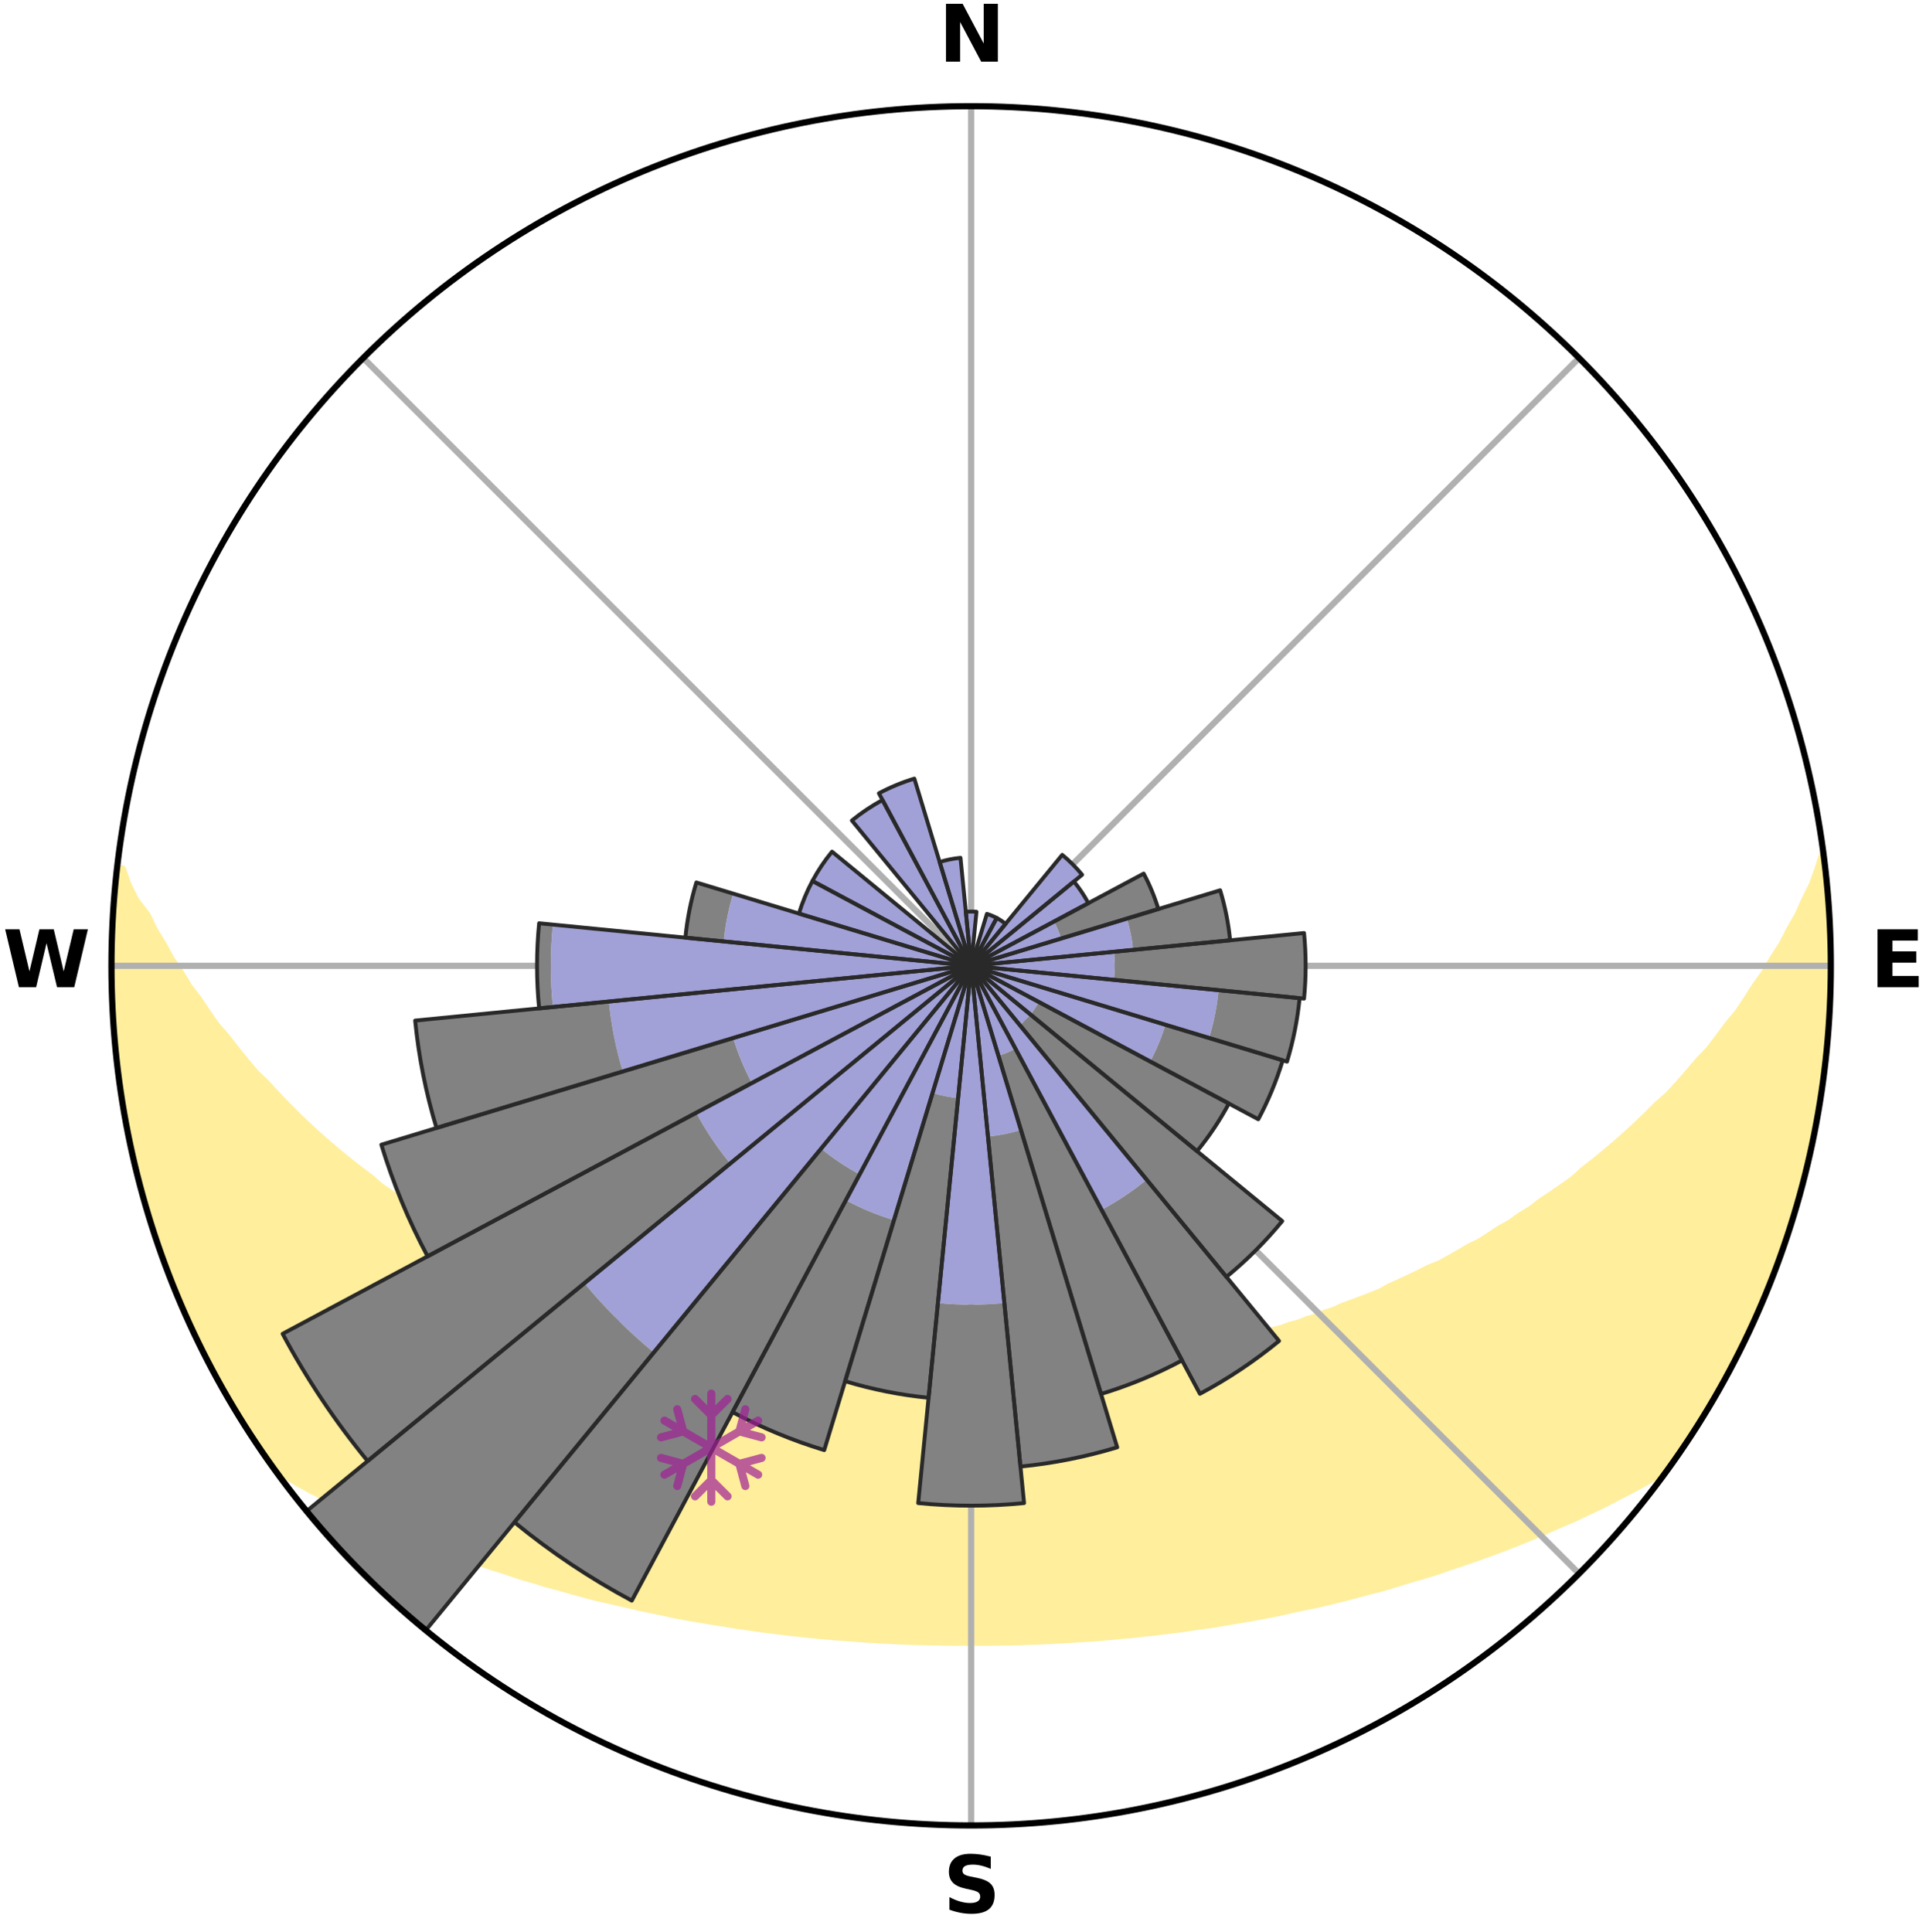 <?xml version="1.0" encoding="utf-8" standalone="no"?>
<!DOCTYPE svg PUBLIC "-//W3C//DTD SVG 1.1//EN"
  "http://www.w3.org/Graphics/SVG/1.1/DTD/svg11.dtd">
<svg xmlns:xlink="http://www.w3.org/1999/xlink" width="248.41pt" height="249.158pt" viewBox="0 0 248.41 249.158" xmlns="http://www.w3.org/2000/svg" version="1.1">
 <title>Ski Rose for Mount Bohemia</title>
 <defs>
  <style type="text/css">*{stroke-linejoin: round; stroke-linecap: butt}</style>
 </defs>
 <g id="figure_1">
  <g id="patch_1">
   <path d="M 0 249.158 
L 248.41 249.158 
L 248.41 0 
L 0 0 
z
" style="fill: #ffffff"/>
  </g>
  <g id="axes_1">
   <g id="patch_2">
    <path d="M 236.135 124.579 
C 236.135 110.018 233.267 95.599 227.695 82.147 
C 222.122 68.695 213.955 56.471 203.659 46.175 
C 193.363 35.879 181.139 27.711 167.687 22.139 
C 154.235 16.567 139.815 13.699 125.255 13.699 
C 110.694 13.699 96.275 16.567 82.823 22.139 
C 69.371 27.711 57.147 35.879 46.851 46.175 
C 36.555 56.471 28.387 68.695 22.815 82.147 
C 17.243 95.599 14.375 110.018 14.375 124.579 
C 14.375 139.14 17.243 153.559 22.815 167.011 
C 28.387 180.463 36.555 192.687 46.851 202.983 
C 57.147 213.279 69.371 221.447 82.823 227.019 
C 96.275 232.591 110.694 235.459 125.255 235.459 
C 139.815 235.459 154.235 232.591 167.687 227.019 
C 181.139 221.447 193.363 213.279 203.659 202.983 
C 213.955 192.687 222.122 180.463 227.695 167.011 
C 233.267 153.559 236.135 139.14 236.135 124.579 
M 125.255 124.579 
C 125.255 124.579 125.255 124.579 125.255 124.579 
C 125.255 124.579 125.255 124.579 125.255 124.579 
C 125.255 124.579 125.255 124.579 125.255 124.579 
C 125.255 124.579 125.255 124.579 125.255 124.579 
C 125.255 124.579 125.255 124.579 125.255 124.579 
C 125.255 124.579 125.255 124.579 125.255 124.579 
C 125.255 124.579 125.255 124.579 125.255 124.579 
C 125.255 124.579 125.255 124.579 125.255 124.579 
C 125.255 124.579 125.255 124.579 125.255 124.579 
C 125.255 124.579 125.255 124.579 125.255 124.579 
C 125.255 124.579 125.255 124.579 125.255 124.579 
C 125.255 124.579 125.255 124.579 125.255 124.579 
C 125.255 124.579 125.255 124.579 125.255 124.579 
C 125.255 124.579 125.255 124.579 125.255 124.579 
C 125.255 124.579 125.255 124.579 125.255 124.579 
C 125.255 124.579 125.255 124.579 125.255 124.579 
z
" style="fill: #ffffff"/>
   </g>
   <g id="PolyCollection_1">
    <defs>
     <path id="m44c231d2e7" d="M 235.158 -139.048 
L 235.158 -139.048 
L 234.514 -137.028 
L 233.791 -135.03 
L 232.803 -133.043 
L 231.947 -131.105 
L 230.841 -129.189 
L 229.891 -127.319 
L 228.697 -125.482 
L 227.671 -123.685 
L 226.405 -121.93 
L 225.313 -120.21 
L 224.191 -118.528 
L 222.835 -116.899 
L 221.659 -115.296 
L 220.457 -113.732 
L 219.028 -112.234 
L 217.782 -110.751 
L 216.515 -109.307 
L 215.229 -107.903 
L 213.724 -106.58 
L 212.405 -105.258 
L 211.07 -103.977 
L 209.721 -102.735 
L 208.359 -101.532 
L 206.986 -100.369 
L 205.603 -99.245 
L 204.212 -98.16 
L 202.997 -97.049 
L 201.589 -96.039 
L 200.177 -95.067 
L 198.76 -94.132 
L 197.516 -93.159 
L 196.092 -92.297 
L 194.838 -91.39 
L 193.412 -90.597 
L 192.151 -89.755 
L 190.888 -88.943 
L 189.464 -88.251 
L 188.2 -87.501 
L 186.936 -86.781 
L 185.672 -86.089 
L 184.264 -85.522 
L 183.006 -84.888 
L 181.751 -84.281 
L 180.499 -83.7 
L 179.252 -83.146 
L 178.136 -82.515 
L 176.895 -82.01 
L 175.66 -81.529 
L 174.432 -81.071 
L 173.211 -80.635 
L 172.107 -80.118 
L 170.898 -79.726 
L 169.799 -79.251 
L 168.604 -78.899 
L 167.513 -78.462 
L 166.334 -78.148 
L 165.252 -77.749 
L 164.089 -77.469 
L 163.017 -77.105 
L 161.95 -76.757 
L 160.813 -76.526 
L 159.757 -76.209 
L 158.705 -75.909 
L 157.658 -75.623 
L 156.556 -75.445 
L 155.523 -75.186 
L 154.494 -74.941 
L 153.471 -74.708 
L 152.452 -74.487 
L 151.439 -74.279 
L 150.432 -74.082 
L 149.43 -73.896 
L 148.433 -73.72 
L 147.441 -73.555 
L 146.454 -73.399 
L 145.473 -73.252 
L 144.497 -73.114 
L 143.525 -72.985 
L 142.559 -72.864 
L 141.615 -72.691 
L 140.656 -72.587 
L 139.7 -72.491 
L 138.749 -72.401 
L 137.802 -72.318 
L 136.858 -72.24 
L 135.926 -72.129 
L 134.988 -72.066 
L 134.052 -72.009 
L 133.119 -71.957 
L 132.192 -71.883 
L 131.263 -71.844 
L 130.336 -71.81 
L 129.41 -71.78 
L 128.486 -71.743 
L 127.562 -71.726 
L 126.639 -71.713 
L 125.716 -71.704 
L 124.793 -71.704 
L 123.871 -71.715 
L 122.947 -71.731 
L 122.024 -71.75 
L 121.1 -71.789 
L 120.175 -71.821 
L 119.248 -71.857 
L 118.319 -71.899 
L 117.393 -71.973 
L 116.461 -72.028 
L 115.526 -72.087 
L 114.588 -72.152 
L 113.648 -72.222 
L 112.714 -72.344 
L 111.768 -72.43 
L 110.818 -72.522 
L 109.864 -72.62 
L 108.905 -72.725 
L 107.963 -72.899 
L 106.998 -73.023 
L 106.028 -73.154 
L 105.053 -73.293 
L 104.073 -73.442 
L 103.088 -73.599 
L 102.098 -73.766 
L 101.103 -73.943 
L 100.102 -74.131 
L 99.096 -74.329 
L 98.085 -74.539 
L 97.069 -74.76 
L 96.047 -74.994 
L 95.02 -75.241 
L 93.989 -75.501 
L 92.889 -75.68 
L 91.844 -75.967 
L 90.795 -76.268 
L 89.741 -76.585 
L 88.606 -76.818 
L 87.541 -77.166 
L 86.471 -77.531 
L 85.311 -77.811 
L 84.232 -78.211 
L 83.149 -78.628 
L 81.966 -78.962 
L 80.773 -79.314 
L 79.677 -79.79 
L 78.471 -80.183 
L 77.369 -80.699 
L 76.15 -81.135 
L 74.924 -81.593 
L 73.692 -82.074 
L 72.581 -82.68 
L 71.34 -83.209 
L 70.096 -83.763 
L 68.846 -84.343 
L 67.594 -84.95 
L 66.339 -85.583 
L 65.082 -86.244 
L 63.673 -86.841 
L 62.411 -87.561 
L 61.149 -88.31 
L 59.889 -89.088 
L 58.468 -89.812 
L 57.21 -90.653 
L 55.956 -91.525 
L 54.535 -92.35 
L 53.114 -93.211 
L 51.872 -94.183 
L 50.458 -95.116 
L 49.048 -96.087 
L 47.828 -97.161 
L 46.431 -98.205 
L 45.042 -99.288 
L 43.662 -100.41 
L 42.292 -101.571 
L 40.933 -102.772 
L 39.587 -104.012 
L 38.254 -105.292 
L 36.937 -106.611 
L 35.637 -107.969 
L 34.354 -109.367 
L 32.888 -110.775 
L 31.644 -112.255 
L 30.422 -113.774 
L 29.224 -115.332 
L 27.845 -116.913 
L 26.697 -118.551 
L 25.578 -120.227 
L 24.282 -121.935 
L 23.224 -123.689 
L 21.994 -125.48 
L 21.005 -127.309 
L 19.853 -129.181 
L 18.946 -131.081 
L 17.425 -133.065 
L 16.45 -135.056 
L 15.74 -137.057 
L 15.145 -137.124 
L 15.145 -137.124 
L 15.046 -135.191 
L 14.735 -133.277 
L 14.63 -131.345 
L 14.558 -129.412 
L 14.418 -127.481 
L 14.411 -125.546 
L 14.436 -123.612 
L 14.57 -121.681 
L 14.485 -119.743 
L 14.606 -117.812 
L 14.759 -115.883 
L 15.021 -113.965 
L 15.143 -112.033 
L 15.39 -110.115 
L 15.666 -108.201 
L 15.972 -106.291 
L 16.308 -104.387 
L 16.674 -102.488 
L 17.069 -100.595 
L 17.583 -98.729 
L 17.963 -96.832 
L 18.452 -94.96 
L 18.971 -93.096 
L 19.52 -91.241 
L 20.169 -89.418 
L 20.778 -87.582 
L 21.419 -85.756 
L 22.09 -83.941 
L 22.879 -82.174 
L 23.613 -80.384 
L 24.379 -78.607 
L 25.178 -76.845 
L 26.073 -75.129 
L 26.94 -73.4 
L 27.842 -71.688 
L 28.786 -70 
L 29.768 -68.333 
L 30.737 -66.659 
L 31.76 -65.016 
L 32.808 -63.39 
L 33.88 -61.779 
L 34.995 -60.197 
L 36.655 -59.018 
L 38.396 -57.93 
L 40.219 -56.939 
L 42.058 -55.997 
L 43.847 -55.051 
L 45.699 -54.194 
L 47.496 -53.326 
L 49.348 -52.546 
L 51.143 -51.75 
L 52.936 -50.987 
L 54.726 -50.257 
L 56.511 -49.559 
L 58.292 -48.891 
L 60.066 -48.253 
L 61.834 -47.644 
L 63.595 -47.062 
L 65.348 -46.507 
L 67.056 -45.928 
L 68.794 -45.424 
L 70.491 -44.897 
L 72.213 -44.442 
L 73.895 -43.961 
L 75.572 -43.504 
L 77.242 -43.069 
L 78.93 -42.7 
L 80.585 -42.308 
L 82.233 -41.934 
L 83.874 -41.582 
L 85.507 -41.246 
L 87.115 -40.89 
L 88.737 -40.593 
L 90.35 -40.311 
L 91.957 -40.048 
L 93.557 -39.798 
L 95.138 -39.531 
L 96.726 -39.315 
L 98.297 -39.081 
L 99.873 -38.891 
L 101.435 -38.688 
L 103.001 -38.528 
L 104.554 -38.355 
L 106.109 -38.218 
L 107.655 -38.072 
L 109.201 -37.961 
L 110.74 -37.843 
L 112.276 -37.737 
L 113.81 -37.646 
L 115.342 -37.578 
L 116.871 -37.511 
L 118.398 -37.457 
L 119.924 -37.425 
L 121.448 -37.394 
L 122.971 -37.376 
L 124.494 -37.371 
L 126.016 -37.371 
L 127.538 -37.377 
L 129.061 -37.395 
L 130.586 -37.417 
L 132.111 -37.459 
L 133.638 -37.513 
L 135.167 -37.58 
L 136.7 -37.648 
L 138.233 -37.74 
L 139.769 -37.845 
L 141.312 -37.943 
L 142.854 -38.075 
L 144.4 -38.221 
L 145.955 -38.358 
L 147.508 -38.532 
L 149.073 -38.692 
L 150.636 -38.895 
L 152.211 -39.085 
L 153.782 -39.32 
L 155.37 -39.536 
L 156.964 -39.77 
L 158.55 -40.053 
L 160.158 -40.316 
L 161.77 -40.599 
L 163.392 -40.895 
L 165.019 -41.212 
L 166.633 -41.588 
L 168.274 -41.94 
L 169.946 -42.269 
L 171.601 -42.663 
L 173.265 -43.075 
L 174.933 -43.511 
L 176.61 -43.967 
L 178.325 -44.399 
L 180.014 -44.904 
L 181.711 -45.431 
L 183.449 -45.935 
L 185.195 -46.463 
L 186.909 -47.07 
L 188.669 -47.651 
L 190.437 -48.261 
L 192.211 -48.899 
L 193.991 -49.567 
L 195.776 -50.265 
L 197.566 -50.995 
L 199.359 -51.758 
L 201.154 -52.554 
L 203.006 -53.333 
L 204.803 -54.201 
L 206.653 -55.058 
L 208.442 -56.004 
L 210.282 -56.945 
L 212.104 -57.937 
L 213.906 -58.981 
L 215.518 -60.195 
L 216.63 -61.779 
L 217.708 -63.386 
L 218.743 -65.021 
L 219.763 -66.665 
L 220.715 -68.349 
L 221.713 -70.006 
L 222.662 -71.691 
L 223.561 -73.404 
L 224.387 -75.154 
L 225.316 -76.852 
L 226.055 -78.642 
L 226.889 -80.387 
L 227.69 -82.149 
L 228.413 -83.944 
L 229.09 -85.757 
L 229.72 -87.586 
L 230.304 -89.43 
L 230.953 -91.253 
L 231.567 -93.088 
L 232.068 -94.957 
L 232.477 -96.849 
L 233.008 -98.71 
L 233.496 -100.582 
L 233.776 -102.5 
L 234.164 -104.394 
L 234.533 -106.292 
L 234.862 -108.198 
L 235.142 -110.112 
L 235.394 -112.03 
L 235.608 -113.953 
L 235.781 -115.88 
L 235.921 -117.81 
L 236.024 -119.743 
L 236.092 -121.677 
L 236.123 -123.612 
L 236.122 -125.547 
L 236.083 -127.481 
L 236.011 -129.415 
L 235.905 -131.347 
L 235.768 -133.277 
L 235.597 -135.204 
L 235.394 -137.128 
L 235.158 -139.048 
z
" style="stroke: #ffee9c"/>
    </defs>
    <g clip-path="url(#p95f95e1daf)">
     <use xlink:href="#m44c231d2e7" x="0" y="249.158" style="fill: #ffee9c; stroke: #ffee9c"/>
    </g>
   </g>
   <g id="matplotlib.axis_1">
    <g id="xtick_1">
     <g id="line2d_1">
      <path d="M 125.255 124.579 
L 125.255 13.699 
" clip-path="url(#p95f95e1daf)" style="fill: none; stroke: #b0b0b0; stroke-width: 0.8; stroke-linecap: square"/>
     </g>
     <g id="text_1">
      <!-- N -->
      <g transform="translate(121.07 7.958) scale(0.1 -0.1)">
       <defs>
        <path id="DejaVuSans-Bold-4e" d="M 588 4666 
L 1931 4666 
L 3628 1466 
L 3628 4666 
L 4769 4666 
L 4769 0 
L 3425 0 
L 1728 3200 
L 1728 0 
L 588 0 
L 588 4666 
z
" transform="scale(0.016)"/>
       </defs>
       <use xlink:href="#DejaVuSans-Bold-4e"/>
      </g>
     </g>
    </g>
    <g id="xtick_2">
     <g id="line2d_2">
      <path d="M 125.255 124.579 
L 203.659 46.175 
" clip-path="url(#p95f95e1daf)" style="fill: none; stroke: #b0b0b0; stroke-width: 0.8; stroke-linecap: square"/>
     </g>
    </g>
    <g id="xtick_3">
     <g id="line2d_3">
      <path d="M 125.255 124.579 
L 236.135 124.579 
" clip-path="url(#p95f95e1daf)" style="fill: none; stroke: #b0b0b0; stroke-width: 0.8; stroke-linecap: square"/>
     </g>
     <g id="text_2">
      <!-- E -->
      <g transform="translate(241.219 127.338) scale(0.1 -0.1)">
       <defs>
        <path id="DejaVuSans-Bold-45" d="M 588 4666 
L 3834 4666 
L 3834 3756 
L 1791 3756 
L 1791 2888 
L 3713 2888 
L 3713 1978 
L 1791 1978 
L 1791 909 
L 3903 909 
L 3903 0 
L 588 0 
L 588 4666 
z
" transform="scale(0.016)"/>
       </defs>
       <use xlink:href="#DejaVuSans-Bold-45"/>
      </g>
     </g>
    </g>
    <g id="xtick_4">
     <g id="line2d_4">
      <path d="M 125.255 124.579 
L 203.659 202.983 
" clip-path="url(#p95f95e1daf)" style="fill: none; stroke: #b0b0b0; stroke-width: 0.8; stroke-linecap: square"/>
     </g>
    </g>
    <g id="xtick_5">
     <g id="line2d_5">
      <path d="M 125.255 124.579 
L 125.255 235.459 
" clip-path="url(#p95f95e1daf)" style="fill: none; stroke: #b0b0b0; stroke-width: 0.8; stroke-linecap: square"/>
     </g>
     <g id="text_3">
      <!-- S -->
      <g transform="translate(121.654 246.718) scale(0.1 -0.1)">
       <defs>
        <path id="DejaVuSans-Bold-53" d="M 3834 4519 
L 3834 3531 
Q 3450 3703 3084 3790 
Q 2719 3878 2394 3878 
Q 1963 3878 1756 3759 
Q 1550 3641 1550 3391 
Q 1550 3203 1689 3098 
Q 1828 2994 2194 2919 
L 2706 2816 
Q 3484 2659 3812 2340 
Q 4141 2022 4141 1434 
Q 4141 663 3683 286 
Q 3225 -91 2284 -91 
Q 1841 -91 1394 -6 
Q 947 78 500 244 
L 500 1259 
Q 947 1022 1364 901 
Q 1781 781 2169 781 
Q 2563 781 2772 912 
Q 2981 1044 2981 1288 
Q 2981 1506 2839 1625 
Q 2697 1744 2272 1838 
L 1806 1941 
Q 1106 2091 782 2419 
Q 459 2747 459 3303 
Q 459 4000 909 4375 
Q 1359 4750 2203 4750 
Q 2588 4750 2994 4692 
Q 3400 4634 3834 4519 
z
" transform="scale(0.016)"/>
       </defs>
       <use xlink:href="#DejaVuSans-Bold-53"/>
      </g>
     </g>
    </g>
    <g id="xtick_6">
     <g id="line2d_6">
      <path d="M 125.255 124.579 
L 46.851 202.983 
" clip-path="url(#p95f95e1daf)" style="fill: none; stroke: #b0b0b0; stroke-width: 0.8; stroke-linecap: square"/>
     </g>
    </g>
    <g id="xtick_7">
     <g id="line2d_7">
      <path d="M 125.255 124.579 
L 14.375 124.579 
" clip-path="url(#p95f95e1daf)" style="fill: none; stroke: #b0b0b0; stroke-width: 0.8; stroke-linecap: square"/>
     </g>
     <g id="text_4">
      <!-- W -->
      <g transform="translate(0.36 127.338) scale(0.1 -0.1)">
       <defs>
        <path id="DejaVuSans-Bold-57" d="M 191 4666 
L 1344 4666 
L 2150 1275 
L 2950 4666 
L 4109 4666 
L 4909 1275 
L 5716 4666 
L 6859 4666 
L 5759 0 
L 4372 0 
L 3525 3547 
L 2688 0 
L 1300 0 
L 191 4666 
z
" transform="scale(0.016)"/>
       </defs>
       <use xlink:href="#DejaVuSans-Bold-57"/>
      </g>
     </g>
    </g>
    <g id="xtick_8">
     <g id="line2d_8">
      <path d="M 125.255 124.579 
L 46.851 46.175 
" clip-path="url(#p95f95e1daf)" style="fill: none; stroke: #b0b0b0; stroke-width: 0.8; stroke-linecap: square"/>
     </g>
    </g>
   </g>
   <g id="matplotlib.axis_2"/>
   <g id="patch_3">
    <path d="M 125.255 124.579 
C 125.255 124.579 125.255 124.579 125.255 124.579 
C 125.255 124.579 125.255 124.579 125.255 124.579 
L 125.255 124.579 
C 125.255 124.579 125.255 124.579 125.255 124.579 
C 125.255 124.579 125.255 124.579 125.255 124.579 
z
" clip-path="url(#p95f95e1daf)" style="fill: #d9d9d9"/>
   </g>
   <g id="patch_4">
    <path d="M 125.255 124.579 
C 125.255 124.579 125.255 124.579 125.255 124.579 
C 125.255 124.579 125.255 124.579 125.255 124.579 
L 125.255 124.579 
C 125.255 124.579 125.255 124.579 125.255 124.579 
C 125.255 124.579 125.255 124.579 125.255 124.579 
z
" clip-path="url(#p95f95e1daf)" style="fill: #d9d9d9"/>
   </g>
   <g id="patch_5">
    <path d="M 125.255 124.579 
C 125.255 124.579 125.255 124.579 125.255 124.579 
C 125.255 124.579 125.255 124.579 125.255 124.579 
L 125.255 124.579 
C 125.255 124.579 125.255 124.579 125.255 124.579 
C 125.255 124.579 125.255 124.579 125.255 124.579 
z
" clip-path="url(#p95f95e1daf)" style="fill: #d9d9d9"/>
   </g>
   <g id="patch_6">
    <path d="M 125.255 124.579 
C 125.255 124.579 125.255 124.579 125.255 124.579 
C 125.255 124.579 125.255 124.579 125.255 124.579 
L 125.255 124.579 
C 125.255 124.579 125.255 124.579 125.255 124.579 
C 125.255 124.579 125.255 124.579 125.255 124.579 
z
" clip-path="url(#p95f95e1daf)" style="fill: #d9d9d9"/>
   </g>
   <g id="patch_7">
    <path d="M 125.255 124.579 
C 125.255 124.579 125.255 124.579 125.255 124.579 
C 125.255 124.579 125.255 124.579 125.255 124.579 
L 125.255 124.579 
C 125.255 124.579 125.255 124.579 125.255 124.579 
C 125.255 124.579 125.255 124.579 125.255 124.579 
z
" clip-path="url(#p95f95e1daf)" style="fill: #d9d9d9"/>
   </g>
   <g id="patch_8">
    <path d="M 125.255 124.579 
C 125.255 124.579 125.255 124.579 125.255 124.579 
C 125.255 124.579 125.255 124.579 125.255 124.579 
L 125.255 124.579 
C 125.255 124.579 125.255 124.579 125.255 124.579 
C 125.255 124.579 125.255 124.579 125.255 124.579 
z
" clip-path="url(#p95f95e1daf)" style="fill: #d9d9d9"/>
   </g>
   <g id="patch_9">
    <path d="M 125.255 124.579 
C 125.255 124.579 125.255 124.579 125.255 124.579 
C 125.255 124.579 125.255 124.579 125.255 124.579 
L 125.255 124.579 
C 125.255 124.579 125.255 124.579 125.255 124.579 
C 125.255 124.579 125.255 124.579 125.255 124.579 
z
" clip-path="url(#p95f95e1daf)" style="fill: #d9d9d9"/>
   </g>
   <g id="patch_10">
    <path d="M 125.255 124.579 
C 125.255 124.579 125.255 124.579 125.255 124.579 
C 125.255 124.579 125.255 124.579 125.255 124.579 
L 125.255 124.579 
C 125.255 124.579 125.255 124.579 125.255 124.579 
C 125.255 124.579 125.255 124.579 125.255 124.579 
z
" clip-path="url(#p95f95e1daf)" style="fill: #d9d9d9"/>
   </g>
   <g id="patch_11">
    <path d="M 125.255 124.579 
C 125.255 124.579 125.255 124.579 125.255 124.579 
C 125.255 124.579 125.255 124.579 125.255 124.579 
L 125.255 124.579 
C 125.255 124.579 125.255 124.579 125.255 124.579 
C 125.255 124.579 125.255 124.579 125.255 124.579 
z
" clip-path="url(#p95f95e1daf)" style="fill: #d9d9d9"/>
   </g>
   <g id="patch_12">
    <path d="M 125.255 124.579 
C 125.255 124.579 125.255 124.579 125.255 124.579 
C 125.255 124.579 125.255 124.579 125.255 124.579 
L 125.255 124.579 
C 125.255 124.579 125.255 124.579 125.255 124.579 
C 125.255 124.579 125.255 124.579 125.255 124.579 
z
" clip-path="url(#p95f95e1daf)" style="fill: #d9d9d9"/>
   </g>
   <g id="patch_13">
    <path d="M 125.255 124.579 
C 125.255 124.579 125.255 124.579 125.255 124.579 
C 125.255 124.579 125.255 124.579 125.255 124.579 
L 125.255 124.579 
C 125.255 124.579 125.255 124.579 125.255 124.579 
C 125.255 124.579 125.255 124.579 125.255 124.579 
z
" clip-path="url(#p95f95e1daf)" style="fill: #d9d9d9"/>
   </g>
   <g id="patch_14">
    <path d="M 125.255 124.579 
C 125.255 124.579 125.255 124.579 125.255 124.579 
C 125.255 124.579 125.255 124.579 125.255 124.579 
L 125.255 124.579 
C 125.255 124.579 125.255 124.579 125.255 124.579 
C 125.255 124.579 125.255 124.579 125.255 124.579 
z
" clip-path="url(#p95f95e1daf)" style="fill: #d9d9d9"/>
   </g>
   <g id="patch_15">
    <path d="M 125.255 124.579 
C 125.255 124.579 125.255 124.579 125.255 124.579 
C 125.255 124.579 125.255 124.579 125.255 124.579 
L 125.255 124.579 
C 125.255 124.579 125.255 124.579 125.255 124.579 
C 125.255 124.579 125.255 124.579 125.255 124.579 
z
" clip-path="url(#p95f95e1daf)" style="fill: #d9d9d9"/>
   </g>
   <g id="patch_16">
    <path d="M 125.255 124.579 
C 125.255 124.579 125.255 124.579 125.255 124.579 
C 125.255 124.579 125.255 124.579 125.255 124.579 
L 125.255 124.579 
C 125.255 124.579 125.255 124.579 125.255 124.579 
C 125.255 124.579 125.255 124.579 125.255 124.579 
z
" clip-path="url(#p95f95e1daf)" style="fill: #d9d9d9"/>
   </g>
   <g id="patch_17">
    <path d="M 125.255 124.579 
C 125.255 124.579 125.255 124.579 125.255 124.579 
C 125.255 124.579 125.255 124.579 125.255 124.579 
L 125.255 124.579 
C 125.255 124.579 125.255 124.579 125.255 124.579 
C 125.255 124.579 125.255 124.579 125.255 124.579 
z
" clip-path="url(#p95f95e1daf)" style="fill: #d9d9d9"/>
   </g>
   <g id="patch_18">
    <path d="M 125.255 124.579 
C 125.255 124.579 125.255 124.579 125.255 124.579 
C 125.255 124.579 125.255 124.579 125.255 124.579 
L 125.255 124.579 
C 125.255 124.579 125.255 124.579 125.255 124.579 
C 125.255 124.579 125.255 124.579 125.255 124.579 
z
" clip-path="url(#p95f95e1daf)" style="fill: #d9d9d9"/>
   </g>
   <g id="patch_19">
    <path d="M 125.255 124.579 
C 125.255 124.579 125.255 124.579 125.255 124.579 
C 125.255 124.579 125.255 124.579 125.255 124.579 
L 125.255 124.579 
C 125.255 124.579 125.255 124.579 125.255 124.579 
C 125.255 124.579 125.255 124.579 125.255 124.579 
z
" clip-path="url(#p95f95e1daf)" style="fill: #d9d9d9"/>
   </g>
   <g id="patch_20">
    <path d="M 125.255 124.579 
C 125.255 124.579 125.255 124.579 125.255 124.579 
C 125.255 124.579 125.255 124.579 125.255 124.579 
L 125.255 124.579 
C 125.255 124.579 125.255 124.579 125.255 124.579 
C 125.255 124.579 125.255 124.579 125.255 124.579 
z
" clip-path="url(#p95f95e1daf)" style="fill: #d9d9d9"/>
   </g>
   <g id="patch_21">
    <path d="M 125.255 124.579 
C 125.255 124.579 125.255 124.579 125.255 124.579 
C 125.255 124.579 125.255 124.579 125.255 124.579 
L 125.255 124.579 
C 125.255 124.579 125.255 124.579 125.255 124.579 
C 125.255 124.579 125.255 124.579 125.255 124.579 
z
" clip-path="url(#p95f95e1daf)" style="fill: #d9d9d9"/>
   </g>
   <g id="patch_22">
    <path d="M 125.255 124.579 
C 125.255 124.579 125.255 124.579 125.255 124.579 
C 125.255 124.579 125.255 124.579 125.255 124.579 
L 125.255 124.579 
C 125.255 124.579 125.255 124.579 125.255 124.579 
C 125.255 124.579 125.255 124.579 125.255 124.579 
z
" clip-path="url(#p95f95e1daf)" style="fill: #d9d9d9"/>
   </g>
   <g id="patch_23">
    <path d="M 125.255 124.579 
C 125.255 124.579 125.255 124.579 125.255 124.579 
C 125.255 124.579 125.255 124.579 125.255 124.579 
L 125.255 124.579 
C 125.255 124.579 125.255 124.579 125.255 124.579 
C 125.255 124.579 125.255 124.579 125.255 124.579 
z
" clip-path="url(#p95f95e1daf)" style="fill: #d9d9d9"/>
   </g>
   <g id="patch_24">
    <path d="M 125.255 124.579 
C 125.255 124.579 125.255 124.579 125.255 124.579 
C 125.255 124.579 125.255 124.579 125.255 124.579 
L 125.255 124.579 
C 125.255 124.579 125.255 124.579 125.255 124.579 
C 125.255 124.579 125.255 124.579 125.255 124.579 
z
" clip-path="url(#p95f95e1daf)" style="fill: #d9d9d9"/>
   </g>
   <g id="patch_25">
    <path d="M 125.255 124.579 
C 125.255 124.579 125.255 124.579 125.255 124.579 
C 125.255 124.579 125.255 124.579 125.255 124.579 
L 125.255 124.579 
C 125.255 124.579 125.255 124.579 125.255 124.579 
C 125.255 124.579 125.255 124.579 125.255 124.579 
z
" clip-path="url(#p95f95e1daf)" style="fill: #d9d9d9"/>
   </g>
   <g id="patch_26">
    <path d="M 125.255 124.579 
C 125.255 124.579 125.255 124.579 125.255 124.579 
C 125.255 124.579 125.255 124.579 125.255 124.579 
L 125.255 124.579 
C 125.255 124.579 125.255 124.579 125.255 124.579 
C 125.255 124.579 125.255 124.579 125.255 124.579 
z
" clip-path="url(#p95f95e1daf)" style="fill: #d9d9d9"/>
   </g>
   <g id="patch_27">
    <path d="M 125.255 124.579 
C 125.255 124.579 125.255 124.579 125.255 124.579 
C 125.255 124.579 125.255 124.579 125.255 124.579 
L 125.255 124.579 
C 125.255 124.579 125.255 124.579 125.255 124.579 
C 125.255 124.579 125.255 124.579 125.255 124.579 
z
" clip-path="url(#p95f95e1daf)" style="fill: #d9d9d9"/>
   </g>
   <g id="patch_28">
    <path d="M 125.255 124.579 
C 125.255 124.579 125.255 124.579 125.255 124.579 
C 125.255 124.579 125.255 124.579 125.255 124.579 
L 125.255 124.579 
C 125.255 124.579 125.255 124.579 125.255 124.579 
C 125.255 124.579 125.255 124.579 125.255 124.579 
z
" clip-path="url(#p95f95e1daf)" style="fill: #d9d9d9"/>
   </g>
   <g id="patch_29">
    <path d="M 125.255 124.579 
C 125.255 124.579 125.255 124.579 125.255 124.579 
C 125.255 124.579 125.255 124.579 125.255 124.579 
L 125.255 124.579 
C 125.255 124.579 125.255 124.579 125.255 124.579 
C 125.255 124.579 125.255 124.579 125.255 124.579 
z
" clip-path="url(#p95f95e1daf)" style="fill: #d9d9d9"/>
   </g>
   <g id="patch_30">
    <path d="M 125.255 124.579 
C 125.255 124.579 125.255 124.579 125.255 124.579 
C 125.255 124.579 125.255 124.579 125.255 124.579 
L 125.255 124.579 
C 125.255 124.579 125.255 124.579 125.255 124.579 
C 125.255 124.579 125.255 124.579 125.255 124.579 
z
" clip-path="url(#p95f95e1daf)" style="fill: #d9d9d9"/>
   </g>
   <g id="patch_31">
    <path d="M 125.255 124.579 
C 125.255 124.579 125.255 124.579 125.255 124.579 
C 125.255 124.579 125.255 124.579 125.255 124.579 
L 125.255 124.579 
C 125.255 124.579 125.255 124.579 125.255 124.579 
C 125.255 124.579 125.255 124.579 125.255 124.579 
z
" clip-path="url(#p95f95e1daf)" style="fill: #d9d9d9"/>
   </g>
   <g id="patch_32">
    <path d="M 125.255 124.579 
C 125.255 124.579 125.255 124.579 125.255 124.579 
C 125.255 124.579 125.255 124.579 125.255 124.579 
L 125.255 124.579 
C 125.255 124.579 125.255 124.579 125.255 124.579 
C 125.255 124.579 125.255 124.579 125.255 124.579 
z
" clip-path="url(#p95f95e1daf)" style="fill: #d9d9d9"/>
   </g>
   <g id="patch_33">
    <path d="M 125.255 124.579 
C 125.255 124.579 125.255 124.579 125.255 124.579 
C 125.255 124.579 125.255 124.579 125.255 124.579 
L 125.255 124.579 
C 125.255 124.579 125.255 124.579 125.255 124.579 
C 125.255 124.579 125.255 124.579 125.255 124.579 
z
" clip-path="url(#p95f95e1daf)" style="fill: #d9d9d9"/>
   </g>
   <g id="patch_34">
    <path d="M 125.255 124.579 
C 125.255 124.579 125.255 124.579 125.255 124.579 
C 125.255 124.579 125.255 124.579 125.255 124.579 
L 125.255 124.579 
C 125.255 124.579 125.255 124.579 125.255 124.579 
C 125.255 124.579 125.255 124.579 125.255 124.579 
z
" clip-path="url(#p95f95e1daf)" style="fill: #d9d9d9"/>
   </g>
   <g id="patch_35">
    <path d="M 125.255 124.579 
C 125.255 124.579 125.255 124.579 125.255 124.579 
C 125.255 124.579 125.255 124.579 125.255 124.579 
L 125.255 124.579 
C 125.255 124.579 125.255 124.579 125.255 124.579 
C 125.255 124.579 125.255 124.579 125.255 124.579 
z
" clip-path="url(#p95f95e1daf)" style="fill: #badbb8"/>
   </g>
   <g id="patch_36">
    <path d="M 125.255 124.579 
C 125.255 124.579 125.255 124.579 125.255 124.579 
C 125.255 124.579 125.255 124.579 125.255 124.579 
L 125.255 124.579 
C 125.255 124.579 125.255 124.579 125.255 124.579 
C 125.255 124.579 125.255 124.579 125.255 124.579 
z
" clip-path="url(#p95f95e1daf)" style="fill: #badbb8"/>
   </g>
   <g id="patch_37">
    <path d="M 125.255 124.579 
C 125.255 124.579 125.255 124.579 125.255 124.579 
C 125.255 124.579 125.255 124.579 125.255 124.579 
L 125.255 124.579 
C 125.255 124.579 125.255 124.579 125.255 124.579 
C 125.255 124.579 125.255 124.579 125.255 124.579 
z
" clip-path="url(#p95f95e1daf)" style="fill: #badbb8"/>
   </g>
   <g id="patch_38">
    <path d="M 125.255 124.579 
C 125.255 124.579 125.255 124.579 125.255 124.579 
C 125.255 124.579 125.255 124.579 125.255 124.579 
L 125.255 124.579 
C 125.255 124.579 125.255 124.579 125.255 124.579 
C 125.255 124.579 125.255 124.579 125.255 124.579 
z
" clip-path="url(#p95f95e1daf)" style="fill: #badbb8"/>
   </g>
   <g id="patch_39">
    <path d="M 125.255 124.579 
C 125.255 124.579 125.255 124.579 125.255 124.579 
C 125.255 124.579 125.255 124.579 125.255 124.579 
L 125.255 124.579 
C 125.255 124.579 125.255 124.579 125.255 124.579 
C 125.255 124.579 125.255 124.579 125.255 124.579 
z
" clip-path="url(#p95f95e1daf)" style="fill: #badbb8"/>
   </g>
   <g id="patch_40">
    <path d="M 125.255 124.579 
C 125.255 124.579 125.255 124.579 125.255 124.579 
C 125.255 124.579 125.255 124.579 125.255 124.579 
L 125.255 124.579 
C 125.255 124.579 125.255 124.579 125.255 124.579 
C 125.255 124.579 125.255 124.579 125.255 124.579 
z
" clip-path="url(#p95f95e1daf)" style="fill: #badbb8"/>
   </g>
   <g id="patch_41">
    <path d="M 125.255 124.579 
C 125.255 124.579 125.255 124.579 125.255 124.579 
C 125.255 124.579 125.255 124.579 125.255 124.579 
L 125.255 124.579 
C 125.255 124.579 125.255 124.579 125.255 124.579 
C 125.255 124.579 125.255 124.579 125.255 124.579 
z
" clip-path="url(#p95f95e1daf)" style="fill: #badbb8"/>
   </g>
   <g id="patch_42">
    <path d="M 125.255 124.579 
C 125.255 124.579 125.255 124.579 125.255 124.579 
C 125.255 124.579 125.255 124.579 125.255 124.579 
L 125.255 124.579 
C 125.255 124.579 125.255 124.579 125.255 124.579 
C 125.255 124.579 125.255 124.579 125.255 124.579 
z
" clip-path="url(#p95f95e1daf)" style="fill: #badbb8"/>
   </g>
   <g id="patch_43">
    <path d="M 125.255 124.579 
C 125.255 124.579 125.255 124.579 125.255 124.579 
C 125.255 124.579 125.255 124.579 125.255 124.579 
L 125.255 124.579 
C 125.255 124.579 125.255 124.579 125.255 124.579 
C 125.255 124.579 125.255 124.579 125.255 124.579 
z
" clip-path="url(#p95f95e1daf)" style="fill: #badbb8"/>
   </g>
   <g id="patch_44">
    <path d="M 125.255 124.579 
C 125.255 124.579 125.255 124.579 125.255 124.579 
C 125.255 124.579 125.255 124.579 125.255 124.579 
L 125.255 124.579 
C 125.255 124.579 125.255 124.579 125.255 124.579 
C 125.255 124.579 125.255 124.579 125.255 124.579 
z
" clip-path="url(#p95f95e1daf)" style="fill: #badbb8"/>
   </g>
   <g id="patch_45">
    <path d="M 125.255 124.579 
C 125.255 124.579 125.255 124.579 125.255 124.579 
C 125.255 124.579 125.255 124.579 125.255 124.579 
L 125.255 124.579 
C 125.255 124.579 125.255 124.579 125.255 124.579 
C 125.255 124.579 125.255 124.579 125.255 124.579 
z
" clip-path="url(#p95f95e1daf)" style="fill: #badbb8"/>
   </g>
   <g id="patch_46">
    <path d="M 125.255 124.579 
C 125.255 124.579 125.255 124.579 125.255 124.579 
C 125.255 124.579 125.255 124.579 125.255 124.579 
L 125.255 124.579 
C 125.255 124.579 125.255 124.579 125.255 124.579 
C 125.255 124.579 125.255 124.579 125.255 124.579 
z
" clip-path="url(#p95f95e1daf)" style="fill: #badbb8"/>
   </g>
   <g id="patch_47">
    <path d="M 125.255 124.579 
C 125.255 124.579 125.255 124.579 125.255 124.579 
C 125.255 124.579 125.255 124.579 125.255 124.579 
L 125.255 124.579 
C 125.255 124.579 125.255 124.579 125.255 124.579 
C 125.255 124.579 125.255 124.579 125.255 124.579 
z
" clip-path="url(#p95f95e1daf)" style="fill: #badbb8"/>
   </g>
   <g id="patch_48">
    <path d="M 125.255 124.579 
C 125.255 124.579 125.255 124.579 125.255 124.579 
C 125.255 124.579 125.255 124.579 125.255 124.579 
L 125.255 124.579 
C 125.255 124.579 125.255 124.579 125.255 124.579 
C 125.255 124.579 125.255 124.579 125.255 124.579 
z
" clip-path="url(#p95f95e1daf)" style="fill: #badbb8"/>
   </g>
   <g id="patch_49">
    <path d="M 125.255 124.579 
C 125.255 124.579 125.255 124.579 125.255 124.579 
C 125.255 124.579 125.255 124.579 125.255 124.579 
L 125.255 124.579 
C 125.255 124.579 125.255 124.579 125.255 124.579 
C 125.255 124.579 125.255 124.579 125.255 124.579 
z
" clip-path="url(#p95f95e1daf)" style="fill: #badbb8"/>
   </g>
   <g id="patch_50">
    <path d="M 125.255 124.579 
C 125.255 124.579 125.255 124.579 125.255 124.579 
C 125.255 124.579 125.255 124.579 125.255 124.579 
L 125.255 124.579 
C 125.255 124.579 125.255 124.579 125.255 124.579 
C 125.255 124.579 125.255 124.579 125.255 124.579 
z
" clip-path="url(#p95f95e1daf)" style="fill: #badbb8"/>
   </g>
   <g id="patch_51">
    <path d="M 125.255 124.579 
C 125.255 124.579 125.255 124.579 125.255 124.579 
C 125.255 124.579 125.255 124.579 125.255 124.579 
L 125.255 124.579 
C 125.255 124.579 125.255 124.579 125.255 124.579 
C 125.255 124.579 125.255 124.579 125.255 124.579 
z
" clip-path="url(#p95f95e1daf)" style="fill: #badbb8"/>
   </g>
   <g id="patch_52">
    <path d="M 125.255 124.579 
C 125.255 124.579 125.255 124.579 125.255 124.579 
C 125.255 124.579 125.255 124.579 125.255 124.579 
L 125.255 124.579 
C 125.255 124.579 125.255 124.579 125.255 124.579 
C 125.255 124.579 125.255 124.579 125.255 124.579 
z
" clip-path="url(#p95f95e1daf)" style="fill: #badbb8"/>
   </g>
   <g id="patch_53">
    <path d="M 125.255 124.579 
C 125.255 124.579 125.255 124.579 125.255 124.579 
C 125.255 124.579 125.255 124.579 125.255 124.579 
L 125.255 124.579 
C 125.255 124.579 125.255 124.579 125.255 124.579 
C 125.255 124.579 125.255 124.579 125.255 124.579 
z
" clip-path="url(#p95f95e1daf)" style="fill: #badbb8"/>
   </g>
   <g id="patch_54">
    <path d="M 125.255 124.579 
C 125.255 124.579 125.255 124.579 125.255 124.579 
C 125.255 124.579 125.255 124.579 125.255 124.579 
L 125.255 124.579 
C 125.255 124.579 125.255 124.579 125.255 124.579 
C 125.255 124.579 125.255 124.579 125.255 124.579 
z
" clip-path="url(#p95f95e1daf)" style="fill: #badbb8"/>
   </g>
   <g id="patch_55">
    <path d="M 125.255 124.579 
C 125.255 124.579 125.255 124.579 125.255 124.579 
C 125.255 124.579 125.255 124.579 125.255 124.579 
L 125.255 124.579 
C 125.255 124.579 125.255 124.579 125.255 124.579 
C 125.255 124.579 125.255 124.579 125.255 124.579 
z
" clip-path="url(#p95f95e1daf)" style="fill: #badbb8"/>
   </g>
   <g id="patch_56">
    <path d="M 125.255 124.579 
C 125.255 124.579 125.255 124.579 125.255 124.579 
C 125.255 124.579 125.255 124.579 125.255 124.579 
L 125.255 124.579 
C 125.255 124.579 125.255 124.579 125.255 124.579 
C 125.255 124.579 125.255 124.579 125.255 124.579 
z
" clip-path="url(#p95f95e1daf)" style="fill: #badbb8"/>
   </g>
   <g id="patch_57">
    <path d="M 125.255 124.579 
C 125.255 124.579 125.255 124.579 125.255 124.579 
C 125.255 124.579 125.255 124.579 125.255 124.579 
L 125.255 124.579 
C 125.255 124.579 125.255 124.579 125.255 124.579 
C 125.255 124.579 125.255 124.579 125.255 124.579 
z
" clip-path="url(#p95f95e1daf)" style="fill: #badbb8"/>
   </g>
   <g id="patch_58">
    <path d="M 125.255 124.579 
C 125.255 124.579 125.255 124.579 125.255 124.579 
C 125.255 124.579 125.255 124.579 125.255 124.579 
L 125.255 124.579 
C 125.255 124.579 125.255 124.579 125.255 124.579 
C 125.255 124.579 125.255 124.579 125.255 124.579 
z
" clip-path="url(#p95f95e1daf)" style="fill: #badbb8"/>
   </g>
   <g id="patch_59">
    <path d="M 125.255 124.579 
C 125.255 124.579 125.255 124.579 125.255 124.579 
C 125.255 124.579 125.255 124.579 125.255 124.579 
L 125.255 124.579 
C 125.255 124.579 125.255 124.579 125.255 124.579 
C 125.255 124.579 125.255 124.579 125.255 124.579 
z
" clip-path="url(#p95f95e1daf)" style="fill: #badbb8"/>
   </g>
   <g id="patch_60">
    <path d="M 125.255 124.579 
C 125.255 124.579 125.255 124.579 125.255 124.579 
C 125.255 124.579 125.255 124.579 125.255 124.579 
L 125.255 124.579 
C 125.255 124.579 125.255 124.579 125.255 124.579 
C 125.255 124.579 125.255 124.579 125.255 124.579 
z
" clip-path="url(#p95f95e1daf)" style="fill: #badbb8"/>
   </g>
   <g id="patch_61">
    <path d="M 125.255 124.579 
C 125.255 124.579 125.255 124.579 125.255 124.579 
C 125.255 124.579 125.255 124.579 125.255 124.579 
L 125.255 124.579 
C 125.255 124.579 125.255 124.579 125.255 124.579 
C 125.255 124.579 125.255 124.579 125.255 124.579 
z
" clip-path="url(#p95f95e1daf)" style="fill: #badbb8"/>
   </g>
   <g id="patch_62">
    <path d="M 125.255 124.579 
C 125.255 124.579 125.255 124.579 125.255 124.579 
C 125.255 124.579 125.255 124.579 125.255 124.579 
L 125.255 124.579 
C 125.255 124.579 125.255 124.579 125.255 124.579 
C 125.255 124.579 125.255 124.579 125.255 124.579 
z
" clip-path="url(#p95f95e1daf)" style="fill: #badbb8"/>
   </g>
   <g id="patch_63">
    <path d="M 125.255 124.579 
C 125.255 124.579 125.255 124.579 125.255 124.579 
C 125.255 124.579 125.255 124.579 125.255 124.579 
L 125.255 124.579 
C 125.255 124.579 125.255 124.579 125.255 124.579 
C 125.255 124.579 125.255 124.579 125.255 124.579 
z
" clip-path="url(#p95f95e1daf)" style="fill: #badbb8"/>
   </g>
   <g id="patch_64">
    <path d="M 125.255 124.579 
C 125.255 124.579 125.255 124.579 125.255 124.579 
C 125.255 124.579 125.255 124.579 125.255 124.579 
L 125.255 124.579 
C 125.255 124.579 125.255 124.579 125.255 124.579 
C 125.255 124.579 125.255 124.579 125.255 124.579 
z
" clip-path="url(#p95f95e1daf)" style="fill: #badbb8"/>
   </g>
   <g id="patch_65">
    <path d="M 125.255 124.579 
C 125.255 124.579 125.255 124.579 125.255 124.579 
C 125.255 124.579 125.255 124.579 125.255 124.579 
L 125.255 124.579 
C 125.255 124.579 125.255 124.579 125.255 124.579 
C 125.255 124.579 125.255 124.579 125.255 124.579 
z
" clip-path="url(#p95f95e1daf)" style="fill: #badbb8"/>
   </g>
   <g id="patch_66">
    <path d="M 125.255 124.579 
C 125.255 124.579 125.255 124.579 125.255 124.579 
C 125.255 124.579 125.255 124.579 125.255 124.579 
L 125.255 124.579 
C 125.255 124.579 125.255 124.579 125.255 124.579 
C 125.255 124.579 125.255 124.579 125.255 124.579 
z
" clip-path="url(#p95f95e1daf)" style="fill: #badbb8"/>
   </g>
   <g id="patch_67">
    <path d="M 125.255 124.579 
C 125.255 124.579 125.255 124.579 125.255 124.579 
C 125.255 124.579 125.255 124.579 125.255 124.579 
L 125.941 117.614 
C 125.713 117.592 125.484 117.58 125.255 117.58 
C 125.026 117.58 124.797 117.592 124.569 117.614 
z
" clip-path="url(#p95f95e1daf)" style="fill: #a1a1d8"/>
   </g>
   <g id="patch_68">
    <path d="M 125.255 124.579 
C 125.255 124.579 125.255 124.579 125.255 124.579 
C 125.255 124.579 125.255 124.579 125.255 124.579 
L 125.255 124.579 
C 125.255 124.579 125.255 124.579 125.255 124.579 
C 125.255 124.579 125.255 124.579 125.255 124.579 
z
" clip-path="url(#p95f95e1daf)" style="fill: #a1a1d8"/>
   </g>
   <g id="patch_69">
    <path d="M 125.255 124.579 
C 125.255 124.579 125.255 124.579 125.255 124.579 
C 125.255 124.579 125.255 124.579 125.255 124.579 
L 128.554 118.407 
C 128.352 118.299 128.145 118.201 127.933 118.113 
C 127.721 118.025 127.506 117.948 127.286 117.882 
z
" clip-path="url(#p95f95e1daf)" style="fill: #a1a1d8"/>
   </g>
   <g id="patch_70">
    <path d="M 125.255 124.579 
C 125.255 124.579 125.255 124.579 125.255 124.579 
C 125.255 124.579 125.255 124.579 125.255 124.579 
L 129.695 119.169 
C 129.518 119.024 129.334 118.887 129.143 118.76 
C 128.953 118.633 128.756 118.515 128.554 118.407 
z
" clip-path="url(#p95f95e1daf)" style="fill: #a1a1d8"/>
   </g>
   <g id="patch_71">
    <path d="M 125.255 124.579 
C 125.255 124.579 125.255 124.579 125.255 124.579 
C 125.255 124.579 125.255 124.579 125.255 124.579 
L 139.569 112.832 
C 139.184 112.364 138.777 111.914 138.348 111.486 
C 137.92 111.057 137.47 110.65 137.002 110.265 
z
" clip-path="url(#p95f95e1daf)" style="fill: #a1a1d8"/>
   </g>
   <g id="patch_72">
    <path d="M 125.255 124.579 
C 125.255 124.579 125.255 124.579 125.255 124.579 
C 125.255 124.579 125.255 124.579 125.255 124.579 
L 140.374 116.498 
C 140.109 116.003 139.821 115.521 139.509 115.055 
C 139.197 114.588 138.863 114.137 138.507 113.704 
z
" clip-path="url(#p95f95e1daf)" style="fill: #a1a1d8"/>
   </g>
   <g id="patch_73">
    <path d="M 125.255 124.579 
C 125.255 124.579 125.255 124.579 125.255 124.579 
C 125.255 124.579 125.255 124.579 125.255 124.579 
L 136.855 121.06 
C 136.74 120.681 136.606 120.307 136.454 119.94 
C 136.302 119.574 136.133 119.215 135.946 118.865 
z
" clip-path="url(#p95f95e1daf)" style="fill: #a1a1d8"/>
   </g>
   <g id="patch_74">
    <path d="M 125.255 124.579 
C 125.255 124.579 125.255 124.579 125.255 124.579 
C 125.255 124.579 125.255 124.579 125.255 124.579 
L 146.15 122.521 
C 146.082 121.837 145.982 121.157 145.847 120.483 
C 145.713 119.809 145.546 119.142 145.347 118.484 
z
" clip-path="url(#p95f95e1daf)" style="fill: #a1a1d8"/>
   </g>
   <g id="patch_75">
    <path d="M 125.255 124.579 
C 125.255 124.579 125.255 124.579 125.255 124.579 
C 125.255 124.579 125.255 124.579 125.255 124.579 
L 143.682 126.394 
C 143.742 125.791 143.772 125.185 143.772 124.579 
C 143.772 123.973 143.742 123.367 143.682 122.764 
z
" clip-path="url(#p95f95e1daf)" style="fill: #a1a1d8"/>
   </g>
   <g id="patch_76">
    <path d="M 125.255 124.579 
C 125.255 124.579 125.255 124.579 125.255 124.579 
C 125.255 124.579 125.255 124.579 125.255 124.579 
L 155.946 133.889 
C 156.251 132.885 156.506 131.866 156.711 130.836 
C 156.915 129.806 157.07 128.767 157.172 127.723 
z
" clip-path="url(#p95f95e1daf)" style="fill: #a1a1d8"/>
   </g>
   <g id="patch_77">
    <path d="M 125.255 124.579 
C 125.255 124.579 125.255 124.579 125.255 124.579 
C 125.255 124.579 125.255 124.579 125.255 124.579 
L 148.349 136.923 
C 148.753 136.167 149.12 135.392 149.448 134.6 
C 149.776 133.808 150.065 133.001 150.314 132.181 
z
" clip-path="url(#p95f95e1daf)" style="fill: #a1a1d8"/>
   </g>
   <g id="patch_78">
    <path d="M 125.255 124.579 
C 125.255 124.579 125.255 124.579 125.255 124.579 
C 125.255 124.579 125.255 124.579 125.255 124.579 
L 132.906 130.858 
C 133.111 130.608 133.304 130.347 133.484 130.078 
C 133.664 129.809 133.831 129.53 133.984 129.245 
z
" clip-path="url(#p95f95e1daf)" style="fill: #a1a1d8"/>
   </g>
   <g id="patch_79">
    <path d="M 125.255 124.579 
C 125.255 124.579 125.255 124.579 125.255 124.579 
C 125.255 124.579 125.255 124.579 125.255 124.579 
L 131.534 132.23 
C 131.784 132.025 132.024 131.807 132.254 131.578 
C 132.483 131.349 132.7 131.108 132.906 130.858 
z
" clip-path="url(#p95f95e1daf)" style="fill: #a1a1d8"/>
   </g>
   <g id="patch_80">
    <path d="M 125.255 124.579 
C 125.255 124.579 125.255 124.579 125.255 124.579 
C 125.255 124.579 125.255 124.579 125.255 124.579 
L 142.077 156.052 
C 143.107 155.501 144.11 154.9 145.081 154.251 
C 146.052 153.602 146.991 152.906 147.894 152.165 
z
" clip-path="url(#p95f95e1daf)" style="fill: #a1a1d8"/>
   </g>
   <g id="patch_81">
    <path d="M 125.255 124.579 
C 125.255 124.579 125.255 124.579 125.255 124.579 
C 125.255 124.579 125.255 124.579 125.255 124.579 
L 128.774 136.179 
C 129.153 136.064 129.527 135.93 129.894 135.778 
C 130.26 135.627 130.619 135.457 130.969 135.27 
z
" clip-path="url(#p95f95e1daf)" style="fill: #a1a1d8"/>
   </g>
   <g id="patch_82">
    <path d="M 125.255 124.579 
C 125.255 124.579 125.255 124.579 125.255 124.579 
C 125.255 124.579 125.255 124.579 125.255 124.579 
L 127.424 146.604 
C 128.145 146.533 128.862 146.427 129.573 146.286 
C 130.283 146.144 130.986 145.968 131.679 145.758 
z
" clip-path="url(#p95f95e1daf)" style="fill: #a1a1d8"/>
   </g>
   <g id="patch_83">
    <path d="M 125.255 124.579 
C 125.255 124.579 125.255 124.579 125.255 124.579 
C 125.255 124.579 125.255 124.579 125.255 124.579 
L 120.971 168.075 
C 122.395 168.216 123.824 168.286 125.255 168.286 
C 126.685 168.286 128.115 168.216 129.539 168.075 
z
" clip-path="url(#p95f95e1daf)" style="fill: #a1a1d8"/>
   </g>
   <g id="patch_84">
    <path d="M 125.255 124.579 
C 125.255 124.579 125.255 124.579 125.255 124.579 
C 125.255 124.579 125.255 124.579 125.255 124.579 
L 120.278 140.984 
C 120.815 141.147 121.36 141.283 121.91 141.393 
C 122.461 141.502 123.016 141.585 123.575 141.64 
z
" clip-path="url(#p95f95e1daf)" style="fill: #a1a1d8"/>
   </g>
   <g id="patch_85">
    <path d="M 125.255 124.579 
C 125.255 124.579 125.255 124.579 125.255 124.579 
C 125.255 124.579 125.255 124.579 125.255 124.579 
L 109.092 154.817 
C 110.082 155.346 111.097 155.826 112.134 156.256 
C 113.171 156.685 114.228 157.063 115.302 157.389 
z
" clip-path="url(#p95f95e1daf)" style="fill: #a1a1d8"/>
   </g>
   <g id="patch_86">
    <path d="M 125.255 124.579 
C 125.255 124.579 125.255 124.579 125.255 124.579 
C 125.255 124.579 125.255 124.579 125.255 124.579 
L 105.902 148.161 
C 106.674 148.794 107.476 149.39 108.306 149.944 
C 109.137 150.499 109.994 151.013 110.874 151.483 
z
" clip-path="url(#p95f95e1daf)" style="fill: #a1a1d8"/>
   </g>
   <g id="patch_87">
    <path d="M 125.255 124.579 
C 125.255 124.579 125.255 124.579 125.255 124.579 
C 125.255 124.579 125.255 124.579 125.255 124.579 
L 75.377 165.513 
C 76.716 167.146 78.136 168.711 79.629 170.205 
C 81.122 171.698 82.688 173.117 84.321 174.457 
z
" clip-path="url(#p95f95e1daf)" style="fill: #a1a1d8"/>
   </g>
   <g id="patch_88">
    <path d="M 125.255 124.579 
C 125.255 124.579 125.255 124.579 125.255 124.579 
C 125.255 124.579 125.255 124.579 125.255 124.579 
L 89.798 143.531 
C 90.418 144.692 91.095 145.821 91.826 146.915 
C 92.557 148.01 93.342 149.067 94.176 150.084 
z
" clip-path="url(#p95f95e1daf)" style="fill: #a1a1d8"/>
   </g>
   <g id="patch_89">
    <path d="M 125.255 124.579 
C 125.255 124.579 125.255 124.579 125.255 124.579 
C 125.255 124.579 125.255 124.579 125.255 124.579 
L 94.564 133.889 
C 94.869 134.894 95.222 135.883 95.624 136.852 
C 96.026 137.822 96.475 138.772 96.97 139.698 
z
" clip-path="url(#p95f95e1daf)" style="fill: #a1a1d8"/>
   </g>
   <g id="patch_90">
    <path d="M 125.255 124.579 
C 125.255 124.579 125.255 124.579 125.255 124.579 
C 125.255 124.579 125.255 124.579 125.255 124.579 
L 78.532 129.181 
C 78.683 130.71 78.909 132.231 79.208 133.738 
C 79.508 135.245 79.882 136.737 80.328 138.208 
z
" clip-path="url(#p95f95e1daf)" style="fill: #a1a1d8"/>
   </g>
   <g id="patch_91">
    <path d="M 125.255 124.579 
C 125.255 124.579 125.255 124.579 125.255 124.579 
C 125.255 124.579 125.255 124.579 125.255 124.579 
L 71.304 119.265 
C 71.13 121.031 71.043 122.805 71.043 124.579 
C 71.043 126.353 71.13 128.127 71.304 129.893 
z
" clip-path="url(#p95f95e1daf)" style="fill: #a1a1d8"/>
   </g>
   <g id="patch_92">
    <path d="M 125.255 124.579 
C 125.255 124.579 125.255 124.579 125.255 124.579 
C 125.255 124.579 125.255 124.579 125.255 124.579 
L 94.564 115.269 
C 94.259 116.274 94.004 117.293 93.799 118.322 
C 93.594 119.352 93.44 120.391 93.337 121.435 
z
" clip-path="url(#p95f95e1daf)" style="fill: #a1a1d8"/>
   </g>
   <g id="patch_93">
    <path d="M 125.255 124.579 
C 125.255 124.579 125.255 124.579 125.255 124.579 
C 125.255 124.579 125.255 124.579 125.255 124.579 
L 104.784 113.637 
C 104.426 114.307 104.1 114.994 103.81 115.696 
C 103.519 116.398 103.263 117.114 103.042 117.841 
z
" clip-path="url(#p95f95e1daf)" style="fill: #a1a1d8"/>
   </g>
   <g id="patch_94">
    <path d="M 125.255 124.579 
C 125.255 124.579 125.255 124.579 125.255 124.579 
C 125.255 124.579 125.255 124.579 125.255 124.579 
L 107.312 109.854 
C 106.83 110.441 106.377 111.051 105.955 111.683 
C 105.533 112.315 105.142 112.967 104.784 113.637 
z
" clip-path="url(#p95f95e1daf)" style="fill: #a1a1d8"/>
   </g>
   <g id="patch_95">
    <path d="M 125.255 124.579 
C 125.255 124.579 125.255 124.579 125.255 124.579 
C 125.255 124.579 125.255 124.579 125.255 124.579 
L 125.255 124.579 
C 125.255 124.579 125.255 124.579 125.255 124.579 
C 125.255 124.579 125.255 124.579 125.255 124.579 
z
" clip-path="url(#p95f95e1daf)" style="fill: #a1a1d8"/>
   </g>
   <g id="patch_96">
    <path d="M 125.255 124.579 
C 125.255 124.579 125.255 124.579 125.255 124.579 
C 125.255 124.579 125.255 124.579 125.255 124.579 
L 113.826 103.198 
C 113.126 103.572 112.445 103.98 111.786 104.421 
C 111.126 104.862 110.488 105.335 109.875 105.838 
z
" clip-path="url(#p95f95e1daf)" style="fill: #a1a1d8"/>
   </g>
   <g id="patch_97">
    <path d="M 125.255 124.579 
C 125.255 124.579 125.255 124.579 125.255 124.579 
C 125.255 124.579 125.255 124.579 125.255 124.579 
L 117.93 100.432 
C 117.139 100.671 116.361 100.95 115.598 101.266 
C 114.835 101.582 114.088 101.935 113.36 102.325 
z
" clip-path="url(#p95f95e1daf)" style="fill: #a1a1d8"/>
   </g>
   <g id="patch_98">
    <path d="M 125.255 124.579 
C 125.255 124.579 125.255 124.579 125.255 124.579 
C 125.255 124.579 125.255 124.579 125.255 124.579 
L 123.883 110.649 
C 123.427 110.694 122.973 110.761 122.524 110.851 
C 122.075 110.94 121.63 111.051 121.192 111.184 
z
" clip-path="url(#p95f95e1daf)" style="fill: #a1a1d8"/>
   </g>
   <g id="patch_99">
    <path d="M 124.569 117.614 
C 124.797 117.592 125.026 117.58 125.255 117.58 
C 125.484 117.58 125.713 117.592 125.941 117.614 
L 125.941 117.614 
C 125.713 117.592 125.484 117.58 125.255 117.58 
C 125.026 117.58 124.797 117.592 124.569 117.614 
z
" clip-path="url(#p95f95e1daf)" style="fill: #828282"/>
   </g>
   <g id="patch_100">
    <path d="M 125.255 124.579 
C 125.255 124.579 125.255 124.579 125.255 124.579 
C 125.255 124.579 125.255 124.579 125.255 124.579 
L 125.255 124.579 
C 125.255 124.579 125.255 124.579 125.255 124.579 
C 125.255 124.579 125.255 124.579 125.255 124.579 
z
" clip-path="url(#p95f95e1daf)" style="fill: #828282"/>
   </g>
   <g id="patch_101">
    <path d="M 127.286 117.882 
C 127.506 117.948 127.721 118.025 127.933 118.113 
C 128.145 118.201 128.352 118.299 128.554 118.407 
L 128.554 118.407 
C 128.352 118.299 128.145 118.201 127.933 118.113 
C 127.721 118.025 127.506 117.948 127.286 117.882 
z
" clip-path="url(#p95f95e1daf)" style="fill: #828282"/>
   </g>
   <g id="patch_102">
    <path d="M 128.554 118.407 
C 128.756 118.515 128.953 118.633 129.143 118.76 
C 129.334 118.887 129.518 119.024 129.695 119.169 
L 129.695 119.169 
C 129.518 119.024 129.334 118.887 129.143 118.76 
C 128.953 118.633 128.756 118.515 128.554 118.407 
z
" clip-path="url(#p95f95e1daf)" style="fill: #828282"/>
   </g>
   <g id="patch_103">
    <path d="M 137.002 110.265 
C 137.47 110.65 137.92 111.057 138.348 111.486 
C 138.777 111.914 139.184 112.364 139.569 112.832 
L 139.569 112.832 
C 139.184 112.364 138.777 111.914 138.348 111.486 
C 137.92 111.057 137.47 110.65 137.002 110.265 
z
" clip-path="url(#p95f95e1daf)" style="fill: #828282"/>
   </g>
   <g id="patch_104">
    <path d="M 138.507 113.704 
C 138.863 114.137 139.197 114.588 139.509 115.055 
C 139.821 115.521 140.109 116.003 140.374 116.498 
L 140.374 116.498 
C 140.109 116.003 139.821 115.521 139.509 115.055 
C 139.197 114.588 138.863 114.137 138.507 113.704 
z
" clip-path="url(#p95f95e1daf)" style="fill: #828282"/>
   </g>
   <g id="patch_105">
    <path d="M 135.946 118.865 
C 136.133 119.215 136.302 119.574 136.454 119.94 
C 136.606 120.307 136.74 120.681 136.855 121.06 
L 149.402 117.254 
C 149.163 116.464 148.884 115.685 148.568 114.922 
C 148.252 114.159 147.899 113.412 147.509 112.684 
z
" clip-path="url(#p95f95e1daf)" style="fill: #828282"/>
   </g>
   <g id="patch_106">
    <path d="M 145.347 118.484 
C 145.546 119.142 145.713 119.809 145.847 120.483 
C 145.982 121.157 146.082 121.837 146.15 122.521 
L 158.658 121.289 
C 158.55 120.196 158.389 119.108 158.174 118.031 
C 157.96 116.953 157.693 115.887 157.374 114.836 
z
" clip-path="url(#p95f95e1daf)" style="fill: #828282"/>
   </g>
   <g id="patch_107">
    <path d="M 143.682 122.764 
C 143.742 123.367 143.772 123.973 143.772 124.579 
C 143.772 125.185 143.742 125.791 143.682 126.394 
L 168.19 128.808 
C 168.328 127.402 168.398 125.991 168.398 124.579 
C 168.398 123.167 168.328 121.756 168.19 120.35 
z
" clip-path="url(#p95f95e1daf)" style="fill: #828282"/>
   </g>
   <g id="patch_108">
    <path d="M 157.172 127.723 
C 157.07 128.767 156.915 129.806 156.711 130.836 
C 156.506 131.866 156.251 132.885 155.946 133.889 
L 165.993 136.937 
C 166.398 135.603 166.736 134.251 167.008 132.884 
C 167.28 131.518 167.485 130.138 167.621 128.752 
z
" clip-path="url(#p95f95e1daf)" style="fill: #828282"/>
   </g>
   <g id="patch_109">
    <path d="M 150.314 132.181 
C 150.065 133.001 149.776 133.808 149.448 134.6 
C 149.12 135.392 148.753 136.167 148.349 136.923 
L 162.289 144.374 
C 162.936 143.162 163.525 141.919 164.05 140.649 
C 164.576 139.379 165.04 138.084 165.439 136.769 
z
" clip-path="url(#p95f95e1daf)" style="fill: #828282"/>
   </g>
   <g id="patch_110">
    <path d="M 133.984 129.245 
C 133.831 129.53 133.664 129.809 133.484 130.078 
C 133.304 130.347 133.111 130.608 132.906 130.858 
L 154.389 148.489 
C 155.171 147.535 155.907 146.544 156.592 145.518 
C 157.278 144.492 157.912 143.434 158.494 142.346 
z
" clip-path="url(#p95f95e1daf)" style="fill: #828282"/>
   </g>
   <g id="patch_111">
    <path d="M 132.906 130.858 
C 132.7 131.108 132.483 131.349 132.254 131.578 
C 132.024 131.807 131.784 132.025 131.534 132.23 
L 158.182 164.701 
C 159.495 163.623 160.755 162.482 161.956 161.28 
C 163.158 160.079 164.299 158.82 165.377 157.506 
z
" clip-path="url(#p95f95e1daf)" style="fill: #828282"/>
   </g>
   <g id="patch_112">
    <path d="M 147.894 152.165 
C 146.991 152.906 146.052 153.602 145.081 154.251 
C 144.11 154.9 143.107 155.501 142.077 156.052 
L 154.763 179.786 
C 156.57 178.82 158.329 177.766 160.032 176.628 
C 161.736 175.489 163.383 174.268 164.967 172.968 
z
" clip-path="url(#p95f95e1daf)" style="fill: #828282"/>
   </g>
   <g id="patch_113">
    <path d="M 130.969 135.27 
C 130.619 135.457 130.26 135.627 129.894 135.778 
C 129.527 135.93 129.153 136.064 128.774 136.179 
L 142.008 179.807 
C 143.816 179.258 145.595 178.621 147.341 177.899 
C 149.086 177.176 150.794 176.368 152.46 175.477 
z
" clip-path="url(#p95f95e1daf)" style="fill: #828282"/>
   </g>
   <g id="patch_114">
    <path d="M 131.679 145.758 
C 130.986 145.968 130.283 146.144 129.573 146.286 
C 128.862 146.427 128.145 146.533 127.424 146.604 
L 131.616 189.17 
C 133.731 188.961 135.833 188.65 137.917 188.235 
C 140 187.821 142.062 187.304 144.095 186.687 
z
" clip-path="url(#p95f95e1daf)" style="fill: #828282"/>
   </g>
   <g id="patch_115">
    <path d="M 129.539 168.075 
C 128.115 168.216 126.685 168.286 125.255 168.286 
C 123.824 168.286 122.395 168.216 120.971 168.075 
L 118.429 193.88 
C 120.698 194.103 122.976 194.215 125.255 194.215 
C 127.534 194.215 129.812 194.103 132.08 193.88 
z
" clip-path="url(#p95f95e1daf)" style="fill: #828282"/>
   </g>
   <g id="patch_116">
    <path d="M 123.575 141.64 
C 123.016 141.585 122.461 141.502 121.91 141.393 
C 121.36 141.283 120.815 141.147 120.278 140.984 
L 109.002 178.158 
C 110.756 178.69 112.534 179.135 114.332 179.493 
C 116.129 179.85 117.943 180.119 119.767 180.299 
z
" clip-path="url(#p95f95e1daf)" style="fill: #828282"/>
   </g>
   <g id="patch_117">
    <path d="M 115.302 157.389 
C 114.228 157.063 113.171 156.685 112.134 156.256 
C 111.097 155.826 110.082 155.346 109.092 154.817 
L 94.482 182.15 
C 96.367 183.158 98.299 184.072 100.274 184.889 
C 102.248 185.707 104.261 186.427 106.305 187.048 
z
" clip-path="url(#p95f95e1daf)" style="fill: #828282"/>
   </g>
   <g id="patch_118">
    <path d="M 110.874 151.483 
C 109.994 151.013 109.137 150.499 108.306 149.944 
C 107.476 149.39 106.674 148.794 105.902 148.161 
L 66.353 196.352 
C 68.702 198.28 71.144 200.091 73.671 201.779 
C 76.198 203.468 78.806 205.031 81.487 206.464 
z
" clip-path="url(#p95f95e1daf)" style="fill: #828282"/>
   </g>
   <g id="patch_119">
    <path d="M 84.321 174.457 
C 82.688 173.117 81.122 171.698 79.629 170.205 
C 78.136 168.711 76.716 167.146 75.377 165.513 
L 39.543 194.921 
C 41.846 197.726 44.285 200.417 46.851 202.983 
C 49.417 205.549 52.108 207.988 54.913 210.29 
z
" clip-path="url(#p95f95e1daf)" style="fill: #828282"/>
   </g>
   <g id="patch_120">
    <path d="M 94.176 150.084 
C 93.342 149.067 92.557 148.01 91.826 146.915 
C 91.095 145.821 90.418 144.692 89.798 143.531 
L 36.451 172.046 
C 38.005 174.952 39.7 177.781 41.531 180.521 
C 43.362 183.262 45.327 185.911 47.418 188.458 
z
" clip-path="url(#p95f95e1daf)" style="fill: #828282"/>
   </g>
   <g id="patch_121">
    <path d="M 96.97 139.698 
C 96.475 138.772 96.026 137.822 95.624 136.852 
C 95.222 135.883 94.869 134.894 94.564 133.889 
L 49.188 147.654 
C 49.943 150.144 50.82 152.595 51.816 154.998 
C 52.812 157.402 53.925 159.756 55.151 162.05 
z
" clip-path="url(#p95f95e1daf)" style="fill: #828282"/>
   </g>
   <g id="patch_122">
    <path d="M 80.328 138.208 
C 79.882 136.737 79.508 135.245 79.208 133.738 
C 78.909 132.231 78.683 130.71 78.532 129.181 
L 53.546 131.642 
C 53.777 133.989 54.123 136.323 54.584 138.636 
C 55.044 140.95 55.617 143.239 56.302 145.496 
z
" clip-path="url(#p95f95e1daf)" style="fill: #828282"/>
   </g>
   <g id="patch_123">
    <path d="M 71.304 129.893 
C 71.13 128.127 71.043 126.353 71.043 124.579 
C 71.043 122.805 71.13 121.031 71.304 119.265 
L 69.535 119.091 
C 69.355 120.915 69.265 122.746 69.265 124.579 
C 69.265 126.412 69.355 128.243 69.535 130.067 
z
" clip-path="url(#p95f95e1daf)" style="fill: #828282"/>
   </g>
   <g id="patch_124">
    <path d="M 93.337 121.435 
C 93.44 120.391 93.594 119.352 93.799 118.322 
C 94.004 117.293 94.259 116.274 94.564 115.269 
L 89.816 113.829 
C 89.464 114.989 89.169 116.165 88.933 117.354 
C 88.696 118.543 88.518 119.743 88.4 120.949 
z
" clip-path="url(#p95f95e1daf)" style="fill: #828282"/>
   </g>
   <g id="patch_125">
    <path d="M 103.042 117.841 
C 103.263 117.114 103.519 116.398 103.81 115.696 
C 104.1 114.994 104.426 114.307 104.784 113.637 
L 104.784 113.637 
C 104.426 114.307 104.1 114.994 103.81 115.696 
C 103.519 116.398 103.263 117.114 103.042 117.841 
z
" clip-path="url(#p95f95e1daf)" style="fill: #828282"/>
   </g>
   <g id="patch_126">
    <path d="M 104.784 113.637 
C 105.142 112.967 105.533 112.315 105.955 111.683 
C 106.377 111.051 106.83 110.441 107.312 109.854 
L 107.312 109.854 
C 106.83 110.441 106.377 111.051 105.955 111.683 
C 105.533 112.315 105.142 112.967 104.784 113.637 
z
" clip-path="url(#p95f95e1daf)" style="fill: #828282"/>
   </g>
   <g id="patch_127">
    <path d="M 125.255 124.579 
C 125.255 124.579 125.255 124.579 125.255 124.579 
C 125.255 124.579 125.255 124.579 125.255 124.579 
L 125.255 124.579 
C 125.255 124.579 125.255 124.579 125.255 124.579 
C 125.255 124.579 125.255 124.579 125.255 124.579 
z
" clip-path="url(#p95f95e1daf)" style="fill: #828282"/>
   </g>
   <g id="patch_128">
    <path d="M 109.875 105.838 
C 110.488 105.335 111.126 104.862 111.786 104.421 
C 112.445 103.98 113.126 103.572 113.826 103.198 
L 113.826 103.198 
C 113.126 103.572 112.445 103.98 111.786 104.421 
C 111.126 104.862 110.488 105.335 109.875 105.838 
z
" clip-path="url(#p95f95e1daf)" style="fill: #828282"/>
   </g>
   <g id="patch_129">
    <path d="M 113.36 102.325 
C 114.088 101.935 114.835 101.582 115.598 101.266 
C 116.361 100.95 117.139 100.671 117.93 100.432 
L 117.93 100.432 
C 117.139 100.671 116.361 100.95 115.598 101.266 
C 114.835 101.582 114.088 101.935 113.36 102.325 
z
" clip-path="url(#p95f95e1daf)" style="fill: #828282"/>
   </g>
   <g id="patch_130">
    <path d="M 121.192 111.184 
C 121.63 111.051 122.075 110.94 122.524 110.851 
C 122.973 110.761 123.427 110.694 123.883 110.649 
L 123.883 110.649 
C 123.427 110.694 122.973 110.761 122.524 110.851 
C 122.075 110.94 121.63 111.051 121.192 111.184 
z
" clip-path="url(#p95f95e1daf)" style="fill: #828282"/>
   </g>
   <g id="patch_131">
    <path d="M 125.255 124.579 
C 125.255 124.579 125.255 124.579 125.255 124.579 
C 125.255 124.579 125.255 124.579 125.255 124.579 
L 125.941 117.614 
C 125.713 117.592 125.484 117.58 125.255 117.58 
C 125.026 117.58 124.797 117.592 124.569 117.614 
L 125.255 124.579 
z
" clip-path="url(#p95f95e1daf)" style="fill: none; stroke: #292929; stroke-width: 0.5; stroke-linejoin: miter"/>
   </g>
   <g id="patch_132">
    <path d="M 125.255 124.579 
C 125.255 124.579 125.255 124.579 125.255 124.579 
C 125.255 124.579 125.255 124.579 125.255 124.579 
L 125.255 124.579 
C 125.255 124.579 125.255 124.579 125.255 124.579 
C 125.255 124.579 125.255 124.579 125.255 124.579 
L 125.255 124.579 
z
" clip-path="url(#p95f95e1daf)" style="fill: none; stroke: #292929; stroke-width: 0.5; stroke-linejoin: miter"/>
   </g>
   <g id="patch_133">
    <path d="M 125.255 124.579 
C 125.255 124.579 125.255 124.579 125.255 124.579 
C 125.255 124.579 125.255 124.579 125.255 124.579 
L 128.554 118.407 
C 128.352 118.299 128.145 118.201 127.933 118.113 
C 127.721 118.025 127.506 117.948 127.286 117.882 
L 125.255 124.579 
z
" clip-path="url(#p95f95e1daf)" style="fill: none; stroke: #292929; stroke-width: 0.5; stroke-linejoin: miter"/>
   </g>
   <g id="patch_134">
    <path d="M 125.255 124.579 
C 125.255 124.579 125.255 124.579 125.255 124.579 
C 125.255 124.579 125.255 124.579 125.255 124.579 
L 129.695 119.169 
C 129.518 119.024 129.334 118.887 129.143 118.76 
C 128.953 118.633 128.756 118.515 128.554 118.407 
L 125.255 124.579 
z
" clip-path="url(#p95f95e1daf)" style="fill: none; stroke: #292929; stroke-width: 0.5; stroke-linejoin: miter"/>
   </g>
   <g id="patch_135">
    <path d="M 125.255 124.579 
C 125.255 124.579 125.255 124.579 125.255 124.579 
C 125.255 124.579 125.255 124.579 125.255 124.579 
L 139.569 112.832 
C 139.184 112.364 138.777 111.914 138.348 111.486 
C 137.92 111.057 137.47 110.65 137.002 110.265 
L 125.255 124.579 
z
" clip-path="url(#p95f95e1daf)" style="fill: none; stroke: #292929; stroke-width: 0.5; stroke-linejoin: miter"/>
   </g>
   <g id="patch_136">
    <path d="M 125.255 124.579 
C 125.255 124.579 125.255 124.579 125.255 124.579 
C 125.255 124.579 125.255 124.579 125.255 124.579 
L 140.374 116.498 
C 140.109 116.003 139.821 115.521 139.509 115.055 
C 139.197 114.588 138.863 114.137 138.507 113.704 
L 125.255 124.579 
z
" clip-path="url(#p95f95e1daf)" style="fill: none; stroke: #292929; stroke-width: 0.5; stroke-linejoin: miter"/>
   </g>
   <g id="patch_137">
    <path d="M 125.255 124.579 
C 125.255 124.579 125.255 124.579 125.255 124.579 
C 125.255 124.579 125.255 124.579 125.255 124.579 
L 149.402 117.254 
C 149.163 116.464 148.884 115.685 148.568 114.922 
C 148.252 114.159 147.899 113.412 147.509 112.684 
L 125.255 124.579 
z
" clip-path="url(#p95f95e1daf)" style="fill: none; stroke: #292929; stroke-width: 0.5; stroke-linejoin: miter"/>
   </g>
   <g id="patch_138">
    <path d="M 125.255 124.579 
C 125.255 124.579 125.255 124.579 125.255 124.579 
C 125.255 124.579 125.255 124.579 125.255 124.579 
L 158.658 121.289 
C 158.55 120.196 158.389 119.108 158.174 118.031 
C 157.96 116.953 157.693 115.887 157.374 114.836 
L 125.255 124.579 
z
" clip-path="url(#p95f95e1daf)" style="fill: none; stroke: #292929; stroke-width: 0.5; stroke-linejoin: miter"/>
   </g>
   <g id="patch_139">
    <path d="M 125.255 124.579 
C 125.255 124.579 125.255 124.579 125.255 124.579 
C 125.255 124.579 125.255 124.579 125.255 124.579 
L 168.19 128.808 
C 168.328 127.402 168.398 125.991 168.398 124.579 
C 168.398 123.167 168.328 121.756 168.19 120.35 
L 125.255 124.579 
z
" clip-path="url(#p95f95e1daf)" style="fill: none; stroke: #292929; stroke-width: 0.5; stroke-linejoin: miter"/>
   </g>
   <g id="patch_140">
    <path d="M 125.255 124.579 
C 125.255 124.579 125.255 124.579 125.255 124.579 
C 125.255 124.579 125.255 124.579 125.255 124.579 
L 165.993 136.937 
C 166.398 135.603 166.736 134.251 167.008 132.884 
C 167.28 131.518 167.485 130.138 167.621 128.752 
L 125.255 124.579 
z
" clip-path="url(#p95f95e1daf)" style="fill: none; stroke: #292929; stroke-width: 0.5; stroke-linejoin: miter"/>
   </g>
   <g id="patch_141">
    <path d="M 125.255 124.579 
C 125.255 124.579 125.255 124.579 125.255 124.579 
C 125.255 124.579 125.255 124.579 125.255 124.579 
L 162.289 144.374 
C 162.936 143.162 163.525 141.919 164.05 140.649 
C 164.576 139.379 165.04 138.084 165.439 136.769 
L 125.255 124.579 
z
" clip-path="url(#p95f95e1daf)" style="fill: none; stroke: #292929; stroke-width: 0.5; stroke-linejoin: miter"/>
   </g>
   <g id="patch_142">
    <path d="M 125.255 124.579 
C 125.255 124.579 125.255 124.579 125.255 124.579 
C 125.255 124.579 125.255 124.579 125.255 124.579 
L 154.389 148.489 
C 155.171 147.535 155.907 146.544 156.592 145.518 
C 157.278 144.492 157.912 143.434 158.494 142.346 
L 125.255 124.579 
z
" clip-path="url(#p95f95e1daf)" style="fill: none; stroke: #292929; stroke-width: 0.5; stroke-linejoin: miter"/>
   </g>
   <g id="patch_143">
    <path d="M 125.255 124.579 
C 125.255 124.579 125.255 124.579 125.255 124.579 
C 125.255 124.579 125.255 124.579 125.255 124.579 
L 158.182 164.701 
C 159.495 163.623 160.755 162.482 161.956 161.28 
C 163.158 160.079 164.299 158.82 165.377 157.506 
L 125.255 124.579 
z
" clip-path="url(#p95f95e1daf)" style="fill: none; stroke: #292929; stroke-width: 0.5; stroke-linejoin: miter"/>
   </g>
   <g id="patch_144">
    <path d="M 125.255 124.579 
C 125.255 124.579 125.255 124.579 125.255 124.579 
C 125.255 124.579 125.255 124.579 125.255 124.579 
L 154.763 179.786 
C 156.57 178.82 158.329 177.766 160.032 176.628 
C 161.736 175.489 163.383 174.268 164.967 172.968 
L 125.255 124.579 
z
" clip-path="url(#p95f95e1daf)" style="fill: none; stroke: #292929; stroke-width: 0.5; stroke-linejoin: miter"/>
   </g>
   <g id="patch_145">
    <path d="M 125.255 124.579 
C 125.255 124.579 125.255 124.579 125.255 124.579 
C 125.255 124.579 125.255 124.579 125.255 124.579 
L 142.008 179.807 
C 143.816 179.258 145.595 178.621 147.341 177.899 
C 149.086 177.176 150.794 176.368 152.46 175.477 
L 125.255 124.579 
z
" clip-path="url(#p95f95e1daf)" style="fill: none; stroke: #292929; stroke-width: 0.5; stroke-linejoin: miter"/>
   </g>
   <g id="patch_146">
    <path d="M 125.255 124.579 
C 125.255 124.579 125.255 124.579 125.255 124.579 
C 125.255 124.579 125.255 124.579 125.255 124.579 
L 131.616 189.17 
C 133.731 188.961 135.833 188.65 137.917 188.235 
C 140 187.821 142.062 187.304 144.095 186.687 
L 125.255 124.579 
z
" clip-path="url(#p95f95e1daf)" style="fill: none; stroke: #292929; stroke-width: 0.5; stroke-linejoin: miter"/>
   </g>
   <g id="patch_147">
    <path d="M 125.255 124.579 
C 125.255 124.579 125.255 124.579 125.255 124.579 
C 125.255 124.579 125.255 124.579 125.255 124.579 
L 118.429 193.88 
C 120.698 194.103 122.976 194.215 125.255 194.215 
C 127.534 194.215 129.812 194.103 132.08 193.88 
L 125.255 124.579 
z
" clip-path="url(#p95f95e1daf)" style="fill: none; stroke: #292929; stroke-width: 0.5; stroke-linejoin: miter"/>
   </g>
   <g id="patch_148">
    <path d="M 125.255 124.579 
C 125.255 124.579 125.255 124.579 125.255 124.579 
C 125.255 124.579 125.255 124.579 125.255 124.579 
L 109.002 178.158 
C 110.756 178.69 112.534 179.135 114.332 179.493 
C 116.129 179.85 117.943 180.119 119.767 180.299 
L 125.255 124.579 
z
" clip-path="url(#p95f95e1daf)" style="fill: none; stroke: #292929; stroke-width: 0.5; stroke-linejoin: miter"/>
   </g>
   <g id="patch_149">
    <path d="M 125.255 124.579 
C 125.255 124.579 125.255 124.579 125.255 124.579 
C 125.255 124.579 125.255 124.579 125.255 124.579 
L 94.482 182.15 
C 96.367 183.158 98.299 184.072 100.274 184.889 
C 102.248 185.707 104.261 186.427 106.305 187.048 
L 125.255 124.579 
z
" clip-path="url(#p95f95e1daf)" style="fill: none; stroke: #292929; stroke-width: 0.5; stroke-linejoin: miter"/>
   </g>
   <g id="patch_150">
    <path d="M 125.255 124.579 
C 125.255 124.579 125.255 124.579 125.255 124.579 
C 125.255 124.579 125.255 124.579 125.255 124.579 
L 66.353 196.352 
C 68.702 198.28 71.144 200.091 73.671 201.779 
C 76.198 203.468 78.806 205.031 81.487 206.464 
L 125.255 124.579 
z
" clip-path="url(#p95f95e1daf)" style="fill: none; stroke: #292929; stroke-width: 0.5; stroke-linejoin: miter"/>
   </g>
   <g id="patch_151">
    <path d="M 125.255 124.579 
C 125.255 124.579 125.255 124.579 125.255 124.579 
C 125.255 124.579 125.255 124.579 125.255 124.579 
L 39.543 194.921 
C 41.846 197.726 44.285 200.417 46.851 202.983 
C 49.417 205.549 52.108 207.988 54.913 210.29 
L 125.255 124.579 
z
" clip-path="url(#p95f95e1daf)" style="fill: none; stroke: #292929; stroke-width: 0.5; stroke-linejoin: miter"/>
   </g>
   <g id="patch_152">
    <path d="M 125.255 124.579 
C 125.255 124.579 125.255 124.579 125.255 124.579 
C 125.255 124.579 125.255 124.579 125.255 124.579 
L 36.451 172.046 
C 38.005 174.952 39.7 177.781 41.531 180.521 
C 43.362 183.262 45.327 185.911 47.418 188.458 
L 125.255 124.579 
z
" clip-path="url(#p95f95e1daf)" style="fill: none; stroke: #292929; stroke-width: 0.5; stroke-linejoin: miter"/>
   </g>
   <g id="patch_153">
    <path d="M 125.255 124.579 
C 125.255 124.579 125.255 124.579 125.255 124.579 
C 125.255 124.579 125.255 124.579 125.255 124.579 
L 49.188 147.654 
C 49.943 150.144 50.82 152.595 51.816 154.998 
C 52.812 157.402 53.925 159.756 55.151 162.05 
L 125.255 124.579 
z
" clip-path="url(#p95f95e1daf)" style="fill: none; stroke: #292929; stroke-width: 0.5; stroke-linejoin: miter"/>
   </g>
   <g id="patch_154">
    <path d="M 125.255 124.579 
C 125.255 124.579 125.255 124.579 125.255 124.579 
C 125.255 124.579 125.255 124.579 125.255 124.579 
L 53.546 131.642 
C 53.777 133.989 54.123 136.323 54.584 138.636 
C 55.044 140.95 55.617 143.239 56.302 145.496 
L 125.255 124.579 
z
" clip-path="url(#p95f95e1daf)" style="fill: none; stroke: #292929; stroke-width: 0.5; stroke-linejoin: miter"/>
   </g>
   <g id="patch_155">
    <path d="M 125.255 124.579 
C 125.255 124.579 125.255 124.579 125.255 124.579 
C 125.255 124.579 125.255 124.579 125.255 124.579 
L 69.535 119.091 
C 69.355 120.915 69.265 122.746 69.265 124.579 
C 69.265 126.412 69.355 128.243 69.535 130.067 
L 125.255 124.579 
z
" clip-path="url(#p95f95e1daf)" style="fill: none; stroke: #292929; stroke-width: 0.5; stroke-linejoin: miter"/>
   </g>
   <g id="patch_156">
    <path d="M 125.255 124.579 
C 125.255 124.579 125.255 124.579 125.255 124.579 
C 125.255 124.579 125.255 124.579 125.255 124.579 
L 89.816 113.829 
C 89.464 114.989 89.169 116.165 88.933 117.354 
C 88.696 118.543 88.518 119.743 88.4 120.949 
L 125.255 124.579 
z
" clip-path="url(#p95f95e1daf)" style="fill: none; stroke: #292929; stroke-width: 0.5; stroke-linejoin: miter"/>
   </g>
   <g id="patch_157">
    <path d="M 125.255 124.579 
C 125.255 124.579 125.255 124.579 125.255 124.579 
C 125.255 124.579 125.255 124.579 125.255 124.579 
L 104.784 113.637 
C 104.426 114.307 104.1 114.994 103.81 115.696 
C 103.519 116.398 103.263 117.114 103.042 117.841 
L 125.255 124.579 
z
" clip-path="url(#p95f95e1daf)" style="fill: none; stroke: #292929; stroke-width: 0.5; stroke-linejoin: miter"/>
   </g>
   <g id="patch_158">
    <path d="M 125.255 124.579 
C 125.255 124.579 125.255 124.579 125.255 124.579 
C 125.255 124.579 125.255 124.579 125.255 124.579 
L 107.312 109.854 
C 106.83 110.441 106.377 111.051 105.955 111.683 
C 105.533 112.315 105.142 112.967 104.784 113.637 
L 125.255 124.579 
z
" clip-path="url(#p95f95e1daf)" style="fill: none; stroke: #292929; stroke-width: 0.5; stroke-linejoin: miter"/>
   </g>
   <g id="patch_159">
    <path d="M 125.255 124.579 
C 125.255 124.579 125.255 124.579 125.255 124.579 
C 125.255 124.579 125.255 124.579 125.255 124.579 
L 125.255 124.579 
C 125.255 124.579 125.255 124.579 125.255 124.579 
C 125.255 124.579 125.255 124.579 125.255 124.579 
L 125.255 124.579 
z
" clip-path="url(#p95f95e1daf)" style="fill: none; stroke: #292929; stroke-width: 0.5; stroke-linejoin: miter"/>
   </g>
   <g id="patch_160">
    <path d="M 125.255 124.579 
C 125.255 124.579 125.255 124.579 125.255 124.579 
C 125.255 124.579 125.255 124.579 125.255 124.579 
L 113.826 103.198 
C 113.126 103.572 112.445 103.98 111.786 104.421 
C 111.126 104.862 110.488 105.335 109.875 105.838 
L 125.255 124.579 
z
" clip-path="url(#p95f95e1daf)" style="fill: none; stroke: #292929; stroke-width: 0.5; stroke-linejoin: miter"/>
   </g>
   <g id="patch_161">
    <path d="M 125.255 124.579 
C 125.255 124.579 125.255 124.579 125.255 124.579 
C 125.255 124.579 125.255 124.579 125.255 124.579 
L 117.93 100.432 
C 117.139 100.671 116.361 100.95 115.598 101.266 
C 114.835 101.582 114.088 101.935 113.36 102.325 
L 125.255 124.579 
z
" clip-path="url(#p95f95e1daf)" style="fill: none; stroke: #292929; stroke-width: 0.5; stroke-linejoin: miter"/>
   </g>
   <g id="patch_162">
    <path d="M 125.255 124.579 
C 125.255 124.579 125.255 124.579 125.255 124.579 
C 125.255 124.579 125.255 124.579 125.255 124.579 
L 123.883 110.649 
C 123.427 110.694 122.973 110.761 122.524 110.851 
C 122.075 110.94 121.63 111.051 121.192 111.184 
L 125.255 124.579 
z
" clip-path="url(#p95f95e1daf)" style="fill: none; stroke: #292929; stroke-width: 0.5; stroke-linejoin: miter"/>
   </g>
   <g id="PathCollection_1">
    <defs>
     <path id="m564b4daa22" d="M 0.194 7.414 
L 0.194 7.414 
C 0.055 7.414 -0.078 7.359 -0.176 7.261 
C -0.274 7.163 -0.33 7.03 -0.33 6.891 
L -0.33 5.365 
L -1.528 6.564 
L -1.528 6.564 
C -1.577 6.613 -1.635 6.651 -1.698 6.678 
C -1.762 6.704 -1.83 6.718 -1.899 6.718 
C -1.968 6.718 -2.036 6.704 -2.1 6.678 
C -2.163 6.651 -2.221 6.613 -2.27 6.564 
L -2.27 6.564 
C -2.318 6.515 -2.357 6.458 -2.383 6.394 
C -2.41 6.33 -2.423 6.262 -2.423 6.193 
C -2.423 6.124 -2.41 6.056 -2.383 5.993 
C -2.357 5.929 -2.318 5.871 -2.27 5.823 
L -0.33 3.884 
L -0.33 0.821 
L -2.981 2.352 
L -3.692 5.001 
L -3.692 5.001 
C -3.728 5.135 -3.815 5.25 -3.935 5.319 
C -4.055 5.389 -4.198 5.408 -4.332 5.372 
L -4.332 5.372 
C -4.466 5.336 -4.581 5.249 -4.65 5.129 
C -4.719 5.009 -4.738 4.866 -4.703 4.732 
L -4.263 3.093 
L -5.586 3.856 
L -5.586 3.856 
C -5.645 3.89 -5.711 3.913 -5.779 3.922 
C -5.847 3.931 -5.916 3.926 -5.983 3.909 
C -6.049 3.891 -6.111 3.86 -6.166 3.818 
C -6.221 3.777 -6.266 3.724 -6.301 3.665 
L -6.301 3.665 
C -6.335 3.605 -6.358 3.54 -6.367 3.471 
C -6.375 3.403 -6.371 3.334 -6.353 3.267 
C -6.335 3.201 -6.304 3.139 -6.263 3.084 
C -6.221 3.03 -6.168 2.984 -6.109 2.95 
L -4.786 2.187 
L -6.425 1.747 
L -6.425 1.747 
C -6.559 1.711 -6.673 1.623 -6.743 1.503 
C -6.812 1.383 -6.831 1.24 -6.795 1.106 
L -6.795 1.106 
C -6.777 1.04 -6.747 0.978 -6.705 0.923 
C -6.663 0.869 -6.611 0.823 -6.551 0.789 
C -6.491 0.754 -6.426 0.732 -6.357 0.723 
C -6.289 0.715 -6.22 0.719 -6.154 0.737 
L -3.505 1.447 
L -0.852 -0.085 
L -3.504 -1.616 
L -6.154 -0.906 
L -6.154 -0.906 
C -6.22 -0.888 -6.289 -0.883 -6.358 -0.892 
C -6.426 -0.901 -6.492 -0.924 -6.551 -0.958 
C -6.611 -0.992 -6.663 -1.038 -6.705 -1.093 
C -6.747 -1.148 -6.778 -1.21 -6.795 -1.276 
L -6.795 -1.276 
C -6.831 -1.41 -6.812 -1.553 -6.743 -1.673 
C -6.673 -1.793 -6.559 -1.881 -6.425 -1.917 
L -4.786 -2.355 
L -6.109 -3.12 
L -6.109 -3.12 
C -6.229 -3.189 -6.316 -3.303 -6.352 -3.437 
C -6.388 -3.571 -6.37 -3.713 -6.301 -3.834 
L -6.301 -3.834 
C -6.266 -3.893 -6.221 -3.945 -6.166 -3.987 
C -6.112 -4.029 -6.049 -4.06 -5.983 -4.078 
C -5.917 -4.096 -5.847 -4.1 -5.779 -4.091 
C -5.711 -4.082 -5.645 -4.06 -5.586 -4.026 
L -4.263 -3.261 
L -4.703 -4.9 
L -4.703 -4.9 
C -4.738 -5.034 -4.719 -5.177 -4.65 -5.297 
C -4.581 -5.417 -4.466 -5.505 -4.332 -5.541 
L -4.332 -5.541 
C -4.198 -5.576 -4.056 -5.558 -3.936 -5.488 
C -3.816 -5.419 -3.728 -5.305 -3.692 -5.171 
L -2.982 -2.522 
L -0.329 -0.99 
L -0.329 -4.052 
L -2.269 -5.992 
L -2.269 -5.992 
C -2.318 -6.04 -2.357 -6.098 -2.383 -6.162 
C -2.41 -6.225 -2.423 -6.293 -2.423 -6.362 
C -2.423 -6.431 -2.41 -6.499 -2.383 -6.563 
C -2.357 -6.626 -2.318 -6.684 -2.269 -6.733 
L -2.269 -6.733 
C -2.221 -6.782 -2.163 -6.82 -2.1 -6.847 
C -2.036 -6.873 -1.968 -6.887 -1.899 -6.887 
C -1.83 -6.887 -1.762 -6.873 -1.698 -6.847 
C -1.635 -6.82 -1.577 -6.782 -1.528 -6.733 
L -0.329 -5.534 
L -0.329 -7.06 
L -0.329 -7.06 
C -0.329 -7.198 -0.274 -7.332 -0.176 -7.43 
C -0.078 -7.528 0.055 -7.583 0.194 -7.583 
L 0.194 -7.583 
C 0.332 -7.583 0.466 -7.528 0.564 -7.43 
C 0.662 -7.332 0.717 -7.198 0.717 -7.06 
L 0.717 -5.534 
L 1.916 -6.733 
L 1.916 -6.733 
C 1.964 -6.782 2.022 -6.82 2.086 -6.847 
C 2.149 -6.873 2.218 -6.887 2.286 -6.887 
C 2.355 -6.887 2.423 -6.873 2.487 -6.847 
C 2.551 -6.82 2.608 -6.782 2.657 -6.733 
L 2.657 -6.733 
C 2.706 -6.684 2.744 -6.626 2.771 -6.563 
C 2.797 -6.499 2.811 -6.431 2.811 -6.362 
C 2.811 -6.293 2.797 -6.225 2.771 -6.162 
C 2.744 -6.098 2.706 -6.04 2.657 -5.992 
L 0.717 -4.052 
L 0.717 -0.991 
L 3.369 -2.523 
L 4.079 -5.171 
L 4.079 -5.171 
C 4.115 -5.305 4.203 -5.419 4.323 -5.488 
C 4.443 -5.558 4.586 -5.576 4.72 -5.541 
L 4.72 -5.541 
C 4.854 -5.505 4.968 -5.417 5.038 -5.297 
C 5.107 -5.177 5.126 -5.034 5.09 -4.9 
L 4.65 -3.263 
L 5.973 -4.026 
L 5.973 -4.026 
C 6.033 -4.06 6.098 -4.082 6.167 -4.091 
C 6.235 -4.1 6.304 -4.096 6.37 -4.078 
C 6.437 -4.06 6.499 -4.029 6.554 -3.987 
C 6.608 -3.945 6.654 -3.893 6.688 -3.833 
L 6.688 -3.833 
C 6.757 -3.713 6.776 -3.571 6.74 -3.437 
C 6.704 -3.303 6.616 -3.189 6.496 -3.12 
L 5.173 -2.355 
L 6.812 -1.917 
L 6.812 -1.917 
C 6.946 -1.881 7.061 -1.793 7.13 -1.673 
C 7.2 -1.553 7.219 -1.41 7.183 -1.276 
L 7.183 -1.276 
C 7.165 -1.21 7.134 -1.147 7.093 -1.093 
C 7.051 -1.038 6.998 -0.992 6.939 -0.958 
C 6.879 -0.923 6.813 -0.901 6.745 -0.892 
C 6.677 -0.883 6.608 -0.888 6.541 -0.906 
L 3.891 -1.616 
L 1.239 -0.085 
L 3.893 1.447 
L 6.541 0.737 
L 6.541 0.737 
C 6.675 0.701 6.818 0.72 6.938 0.789 
C 7.058 0.859 7.145 0.973 7.181 1.106 
L 7.181 1.106 
C 7.217 1.24 7.198 1.383 7.129 1.503 
C 7.06 1.623 6.946 1.711 6.812 1.747 
L 5.173 2.187 
L 6.496 2.95 
L 6.496 2.95 
C 6.556 2.984 6.608 3.03 6.65 3.085 
C 6.691 3.139 6.722 3.201 6.74 3.268 
C 6.758 3.334 6.762 3.404 6.753 3.472 
C 6.744 3.54 6.721 3.606 6.687 3.665 
L 6.687 3.665 
C 6.617 3.785 6.503 3.872 6.369 3.908 
C 6.236 3.944 6.093 3.925 5.973 3.856 
L 4.65 3.091 
L 5.089 4.732 
L 5.089 4.732 
C 5.125 4.866 5.106 5.008 5.037 5.128 
C 4.967 5.248 4.853 5.336 4.72 5.372 
L 4.72 5.372 
C 4.586 5.408 4.443 5.389 4.323 5.319 
C 4.203 5.25 4.115 5.136 4.079 5.002 
L 3.368 2.352 
L 0.717 0.821 
L 0.717 3.884 
L 2.657 5.823 
L 2.657 5.823 
C 2.706 5.871 2.745 5.929 2.771 5.993 
C 2.797 6.056 2.811 6.125 2.811 6.193 
C 2.811 6.262 2.797 6.331 2.771 6.394 
C 2.745 6.458 2.706 6.515 2.657 6.564 
L 2.657 6.564 
C 2.608 6.613 2.551 6.652 2.487 6.678 
C 2.424 6.704 2.355 6.718 2.286 6.718 
C 2.218 6.718 2.149 6.704 2.086 6.678 
C 2.022 6.652 1.965 6.613 1.916 6.564 
L 0.717 5.365 
L 0.717 6.891 
L 0.717 6.891 
C 0.717 7.03 0.662 7.163 0.564 7.261 
C 0.466 7.359 0.333 7.414 0.194 7.414 
L 0.194 7.414 
z
"/>
    </defs>
    <g clip-path="url(#p95f95e1daf)">
     <use xlink:href="#m564b4daa22" x="91.549" y="186.813" style="fill: #9e2096; fill-opacity: 0.7"/>
    </g>
   </g>
   <g id="patch_163">
    <path d="M 125.255 13.699 
C 110.694 13.699 96.275 16.567 82.823 22.139 
C 69.371 27.711 57.147 35.879 46.851 46.175 
C 36.555 56.471 28.387 68.695 22.815 82.147 
C 17.243 95.599 14.375 110.018 14.375 124.579 
C 14.375 139.14 17.243 153.559 22.815 167.011 
C 28.387 180.463 36.555 192.687 46.851 202.983 
C 57.147 213.279 69.371 221.447 82.823 227.019 
C 96.275 232.591 110.694 235.459 125.255 235.459 
C 139.815 235.459 154.235 232.591 167.687 227.019 
C 181.139 221.447 193.363 213.279 203.659 202.983 
C 213.955 192.687 222.122 180.463 227.695 167.011 
C 233.267 153.559 236.135 139.14 236.135 124.579 
C 236.135 110.018 233.267 95.599 227.695 82.147 
C 222.122 68.695 213.955 56.471 203.659 46.175 
C 193.363 35.879 181.139 27.711 167.687 22.139 
C 154.235 16.567 139.815 13.699 125.255 13.699 
" style="fill: none; stroke: #000000; stroke-width: 0.8; stroke-linejoin: miter; stroke-linecap: square"/>
   </g>
  </g>
 </g>
 <defs>
  <clipPath id="p95f95e1daf">
   <path d="M 236.135 124.579 
C 236.135 110.018 233.267 95.599 227.695 82.147 
C 222.122 68.695 213.955 56.471 203.659 46.175 
C 193.363 35.879 181.139 27.711 167.687 22.139 
C 154.235 16.567 139.815 13.699 125.255 13.699 
C 110.694 13.699 96.275 16.567 82.823 22.139 
C 69.371 27.711 57.147 35.879 46.851 46.175 
C 36.555 56.471 28.387 68.695 22.815 82.147 
C 17.243 95.599 14.375 110.018 14.375 124.579 
C 14.375 139.14 17.243 153.559 22.815 167.011 
C 28.387 180.463 36.555 192.687 46.851 202.983 
C 57.147 213.279 69.371 221.447 82.823 227.019 
C 96.275 232.591 110.694 235.459 125.255 235.459 
C 139.815 235.459 154.235 232.591 167.687 227.019 
C 181.139 221.447 193.363 213.279 203.659 202.983 
C 213.955 192.687 222.122 180.463 227.695 167.011 
C 233.267 153.559 236.135 139.14 236.135 124.579 
M 125.255 124.579 
C 125.255 124.579 125.255 124.579 125.255 124.579 
C 125.255 124.579 125.255 124.579 125.255 124.579 
C 125.255 124.579 125.255 124.579 125.255 124.579 
C 125.255 124.579 125.255 124.579 125.255 124.579 
C 125.255 124.579 125.255 124.579 125.255 124.579 
C 125.255 124.579 125.255 124.579 125.255 124.579 
C 125.255 124.579 125.255 124.579 125.255 124.579 
C 125.255 124.579 125.255 124.579 125.255 124.579 
C 125.255 124.579 125.255 124.579 125.255 124.579 
C 125.255 124.579 125.255 124.579 125.255 124.579 
C 125.255 124.579 125.255 124.579 125.255 124.579 
C 125.255 124.579 125.255 124.579 125.255 124.579 
C 125.255 124.579 125.255 124.579 125.255 124.579 
C 125.255 124.579 125.255 124.579 125.255 124.579 
C 125.255 124.579 125.255 124.579 125.255 124.579 
C 125.255 124.579 125.255 124.579 125.255 124.579 
z
"/>
  </clipPath>
 </defs>
</svg>
